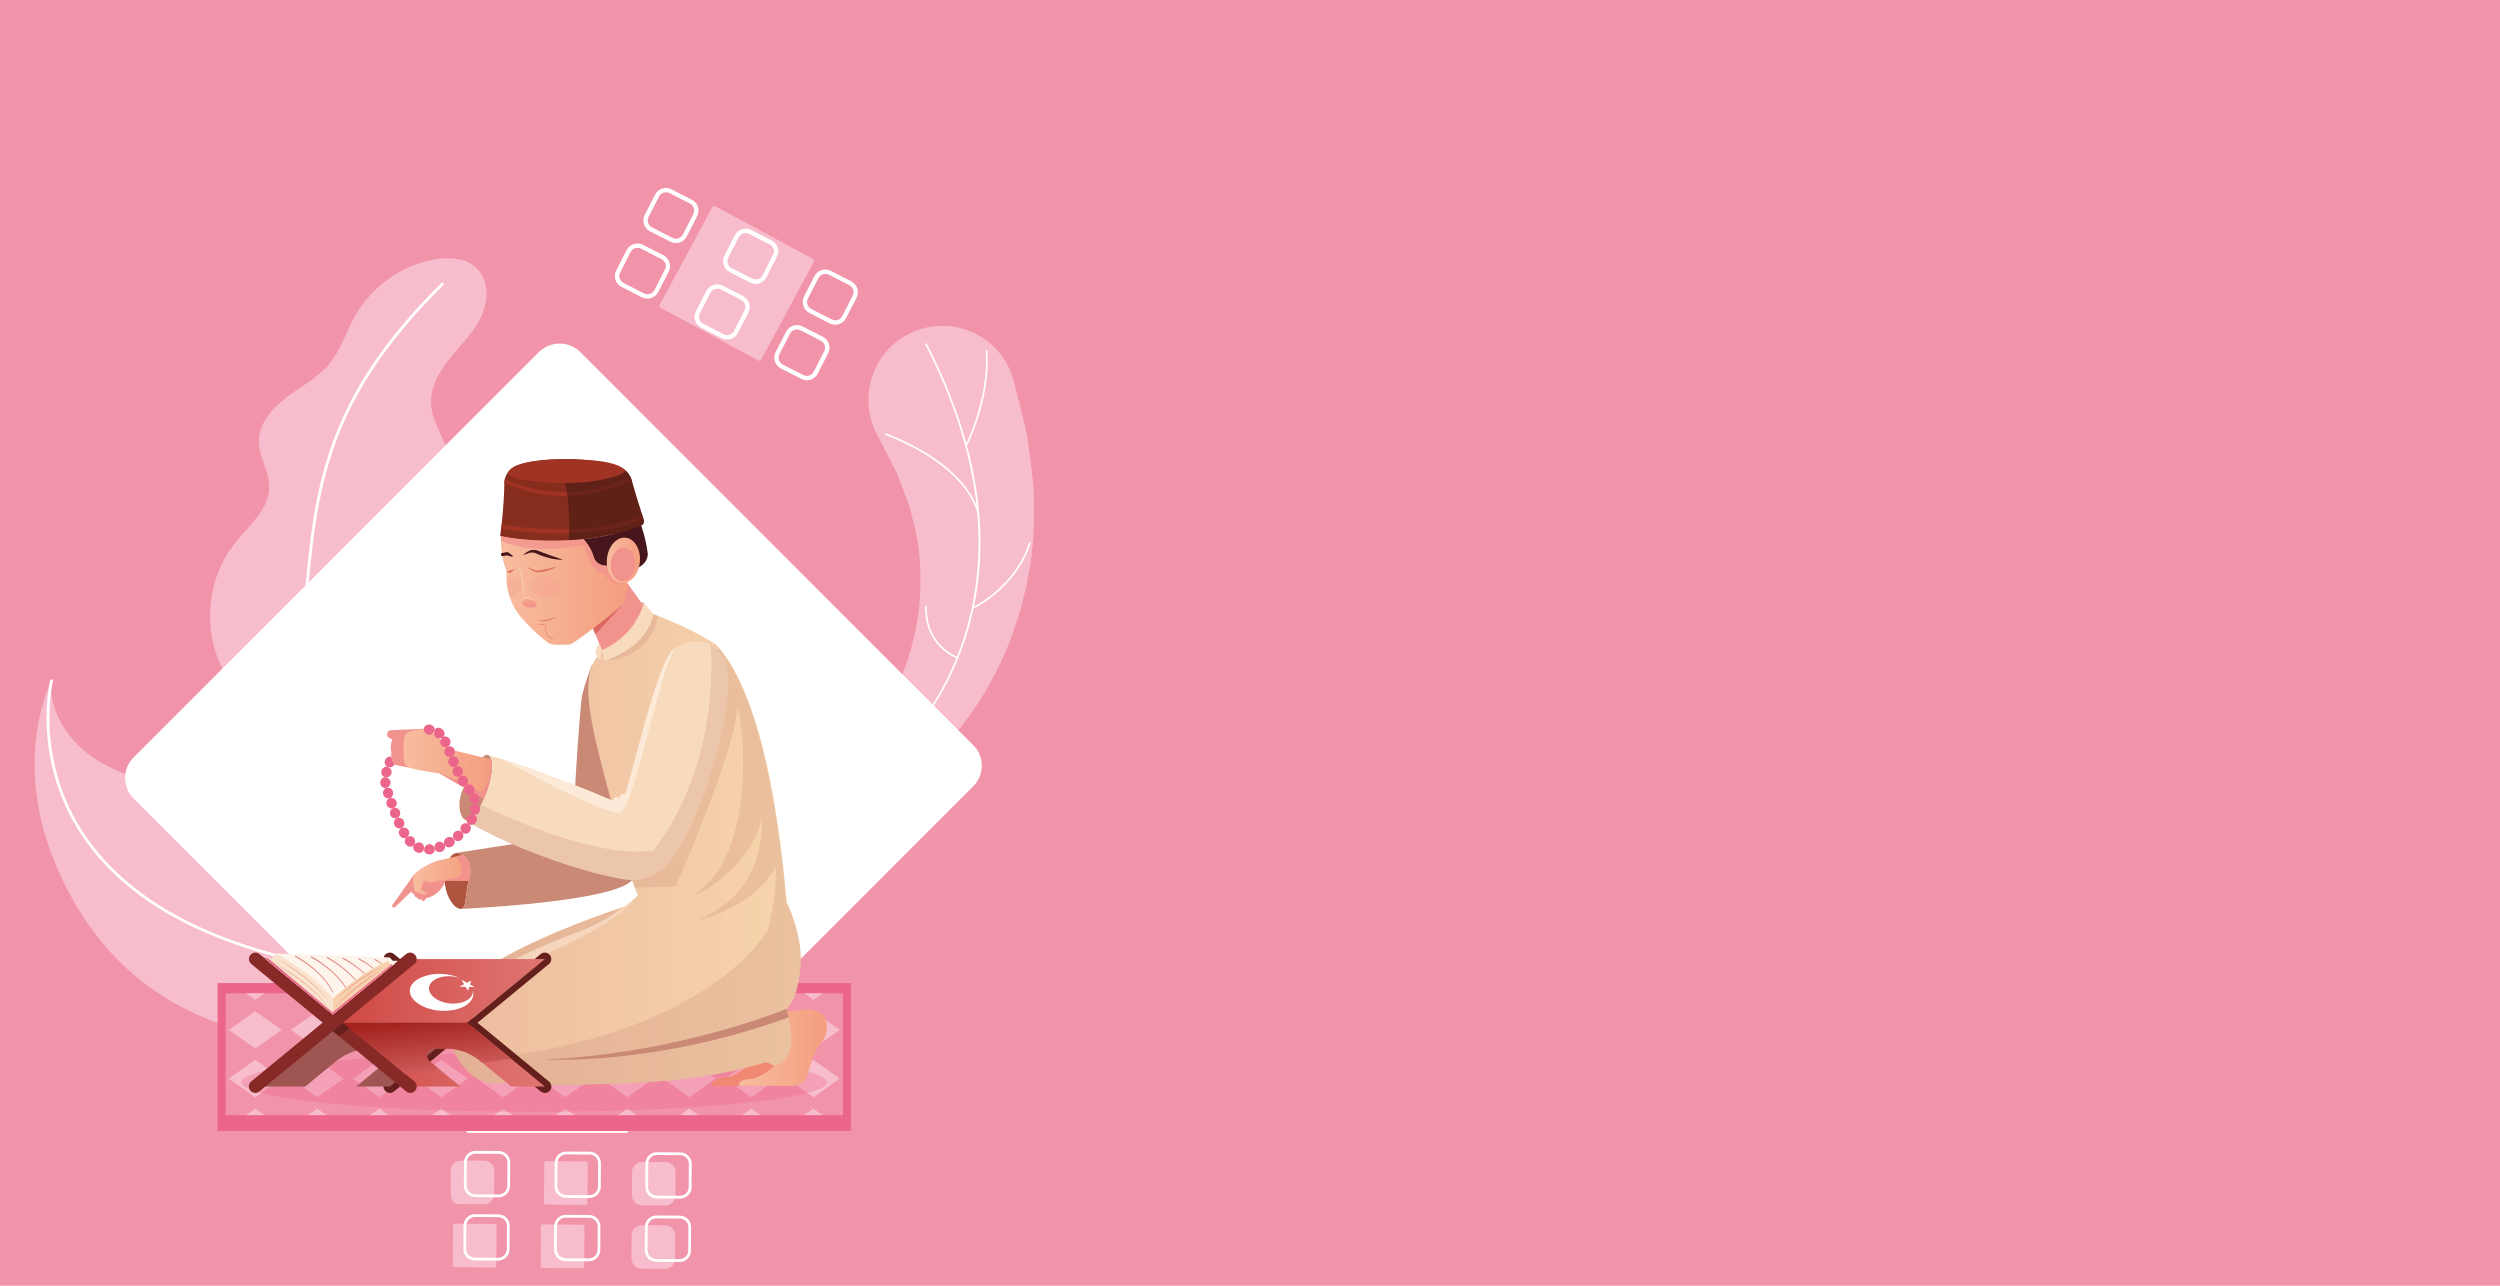 <?xml version="1.0" encoding="utf-8"?>
<!-- Generator: Adobe Illustrator 22.1.0, SVG Export Plug-In . SVG Version: 6.00 Build 0)  -->
<svg version="1.1" id="Layer_1" xmlns="http://www.w3.org/2000/svg" xmlns:xlink="http://www.w3.org/1999/xlink" x="0px" y="0px"
	 viewBox="0 0 3500 1800" style="enable-background:new 0 0 3500 1800;" xml:space="preserve">
<style type="text/css">
	.st0{fill:#F294A9;}
	.st1{fill:#F7BDCD;}
	.st2{fill:#FFFFFF;}
	.st3{fill:#EC668B;}
	.st4{opacity:0.33;fill:#EC668B;}
	.st5{fill:#F18871;}
	.st6{fill:url(#SVGID_1_);}
	.st7{opacity:0.25;fill:#CA8975;}
	.st8{fill:#CA8975;}
	.st9{fill:url(#SVGID_2_);}
	.st10{fill:#F2928D;}
	.st11{fill:#AF543F;}
	.st12{fill:url(#SVGID_3_);}
	.st13{fill:url(#SVGID_4_);}
	.st14{fill:#F8DBBD;}
	.st15{fill:url(#SVGID_5_);}
	.st16{fill:url(#SVGID_6_);}
	.st17{fill:#46161C;}
	.st18{fill:url(#SVGID_7_);}
	.st19{fill:#872D1D;}
	.st20{fill:url(#SVGID_8_);}
	.st21{fill:#A13324;}
	.st22{opacity:0.75;fill:#D45951;}
	.st23{fill:url(#SVGID_9_);}
	.st24{fill:#FACDBB;}
	.st25{opacity:0.2;fill:#F2928D;}
	.st26{fill:#FCE9D8;}
	.st27{opacity:0.75;fill:#F2928D;}
	.st28{opacity:0.5;}
	.st29{filter:url(#Adobe_OpacityMaskFilter);}
	.st30{filter:url(#Adobe_OpacityMaskFilter_1_);}
	.st31{mask:url(#SVGID_10_);fill:url(#SVGID_11_);}
	.st32{fill:url(#SVGID_12_);}
	.st33{opacity:0.5;fill:#FCE9D8;}
	.st34{fill:#651F1C;}
	.st35{fill:#9F5552;}
	.st36{fill:#020203;}
	.st37{fill:url(#SVGID_13_);}
	.st38{fill:#872926;}
	.st39{fill:url(#SVGID_14_);}
	.st40{fill:#FDF4EB;}
	.st41{fill:#FAE4CE;}
	.st42{fill:#F8D1AE;}
	.st43{opacity:0.75;fill:url(#SVGID_15_);}
	.st44{opacity:0.75;fill:url(#SVGID_16_);}
	.st45{opacity:0.75;fill:url(#SVGID_17_);}
	.st46{opacity:0.75;fill:url(#SVGID_18_);}
	.st47{opacity:0.75;}
	.st48{fill:url(#SVGID_19_);}
	.st49{fill:url(#SVGID_20_);}
	.st50{fill:url(#SVGID_21_);}
	.st51{fill:url(#SVGID_22_);}
	.st52{fill:url(#SVGID_23_);}
	.st53{fill:url(#SVGID_24_);}
	.st54{filter:url(#Adobe_OpacityMaskFilter_2_);}
	.st55{filter:url(#Adobe_OpacityMaskFilter_3_);}
	.st56{mask:url(#SVGID_25_);fill:url(#SVGID_26_);}
	.st57{fill:url(#SVGID_27_);}
</style>
<g>
	<g>
		<rect class="st0" width="3500" height="1800"/>
		<path class="st1" d="M75.1,1203.6c-32.4-79.6-37.2-171.8-3.4-250.8c-3.5,41,21.3,80.6,54.6,104.8c33.3,24.2,74.1,35.6,114.3,44.4
			c40.2,8.8,80.4,17.9,119,32.2c216.5,80.3,177.1,362.7-5.9,313.5C266.9,1424.3,144.6,1374.3,75.1,1203.6z"/>
		<path class="st2" d="M503.5,1362.8c-189.8-26.6-320.3-91.3-388.3-192.3C43.4,1063.8,70,953.7,70.3,952.6c0.3-1,1.3-1.7,2.4-1.4
			c1.1,0.3,1.7,1.3,1.4,2.4c-0.3,1.1-26.4,109.6,44.4,214.8c67.3,100,196.9,164.1,385.2,190.5c1.1,0.2,1.8,1.2,1.7,2.2
			C505.3,1362.1,504.5,1362.8,503.5,1362.8z"/>
		<path class="st2" d="M454.8,1354.8c-0.2,0-0.4,0-0.5-0.1c-1.1-0.3-107.6-32.6-139.9-234.2c-0.2-1.1,0.6-2.1,1.6-2.3
			c1.1-0.1,2.1,0.6,2.3,1.6c31.8,198.9,136,230.7,137.1,231c1,0.3,1.7,1.4,1.4,2.4C456.5,1354.3,455.7,1354.8,454.8,1354.8z"/>
		<path class="st1" d="M591.9,899c-4.8-14.1-21.5-44.1-30.8-56c-15.8-20.4-33.2-43.9-28.8-69.4c4.3-24.7,27.4-41,48.7-54.3
			c21.3-13.3,44.6-29,49.7-53.6c7.1-34.5-25.5-65.3-27.2-100.5c-1.2-24,12.2-46.2,27.4-64.8c15.1-18.6,32.8-35.7,43-57.4
			c10.2-21.7,10.8-50.3-6.2-67.2c-15.3-15.2-39.7-16.4-60.9-12.4c-45.6,8.7-86.7,38.3-109.5,78.6c-12.6,22.3-20,47.7-36.3,67.5
			c-16.2,19.6-39.6,31.6-59.9,46.8c-20.4,15.3-39.1,37-38.7,62.4c0.3,21.4,14.3,40.8,14.5,62.2c0.3,32-28.7,55.2-48.6,80.3
			c-38.9,49-45.1,121.8-15.8,177.1L591.9,899z"/>
		<path class="st2" d="M420.2,924.9c-0.2,0-0.4,0-0.6,0c-1.1-0.1-1.9-1.1-1.7-2.2c3.1-27.2,5.5-53.4,7.7-78.7
			c14.2-158,25.4-282.7,192.3-447.7c0.8-0.8,2-0.8,2.8,0c0.8,0.8,0.8,2,0,2.8c-165.9,163.9-177,288.1-191.1,445.2
			c-2.3,25.4-4.6,51.6-7.7,78.8C421.7,924.1,421,924.7,420.2,924.9z"/>
		<path class="st1" d="M1172.7,1082.1c6.5-6.7,15-15.7,22-24.3c7.4-8.7,14.2-17.9,20.9-27.2c6.8-9.1,12.5-19.1,18.7-28.4l16.1-29.6
			c20-39.9,32.3-82.1,36.4-123.7c3.8-41.6,2.3-82.5-9.2-122c-3.3-19.7-13-39-19.4-58c-1.5-4.8-3.8-9.5-6.4-14.1l-7.2-13.9
			l-14.1-27.6l-3.4-6.6c-25.9-50.9-5.7-113.2,45.2-139.2c50.9-25.9,113.2-5.7,139.1,45.2c3.5,6.9,6.3,14.6,8.2,21.9l10.7,42.7
			l5.1,21.2c1.8,7,3.4,14.1,4.1,21.6c3.4,29.7,9,58.1,7.8,88.3c2.4,59.1-9,118.9-27.8,173.6c-19.1,55-48.2,104.9-83.6,147.5
			c-9,10.5-18.3,20.7-27.5,30.8c-10,9.5-19.3,19.4-29.7,28.2c-10.2,9-20.6,17.7-31.5,25.8c-11.1,8.4-21.5,15.6-34.9,23.8
			c-16.1,9.9-37.3,4.9-47.2-11.2c-8.4-13.6-6.1-30.9,4.5-41.9L1172.7,1082.1z"/>
		<g>
			<path class="st2" d="M1192.5,1111.3c-0.4,0-0.8-0.2-1-0.5c-0.4-0.5-0.2-1.3,0.3-1.6c0.8-0.5,80.5-53.2,132.8-156.4
				c48.2-95.2,82.3-254.1-29.2-470.5c-0.3-0.6-0.1-1.3,0.5-1.6c0.6-0.3,1.3-0.1,1.6,0.5c49.4,95.9,74.7,188.8,75.2,275.9
				c0.3,69.7-15.1,136-46,196.9c-52.6,103.7-132.8,156.7-133.6,157.2C1193,1111.3,1192.8,1111.3,1192.5,1111.3z"/>
			<path class="st2" d="M1369.9,721.2c-0.5,0-1-0.4-1.1-0.9c-19.4-73.3-127.9-110.7-129-111.1c-0.6-0.2-1-0.9-0.7-1.5
				c0.2-0.6,0.9-0.9,1.5-0.8c1.1,0.4,110.8,38.2,130.5,112.7c0.2,0.6-0.2,1.3-0.8,1.4C1370.1,721.1,1370,721.2,1369.9,721.2z"/>
			<path class="st2" d="M1352.6,624.6c-0.2,0-0.4,0-0.5-0.1c-0.6-0.3-0.8-1-0.5-1.6c0.3-0.6,33.2-64.4,28.3-131.6
				c0-0.6,0.4-1.2,1.1-1.3c0.7,0.1,1.2,0.4,1.3,1.1c5,67.9-28.2,132.3-28.6,132.9C1353.5,624.4,1353.1,624.6,1352.6,624.6z"/>
			<path class="st2" d="M1362,852.4c-0.4,0-0.9-0.3-1.1-0.7c-0.3-0.6,0-1.3,0.6-1.6c0.6-0.3,59.4-28.1,79-90.2
				c0.2-0.6,0.9-0.9,1.5-0.8c0.6,0.2,1,0.9,0.8,1.5c-19.9,63.1-79.6,91.4-80.3,91.7C1362.3,852.3,1362.2,852.4,1362,852.4z"/>
			<path class="st2" d="M1340.5,922.2c-0.1,0-0.3,0-0.4-0.1c-0.5-0.2-46.6-17-44.7-72.9c0-0.6,0.6-1.2,1.2-1.2
				c0.7,0,1.2,0.6,1.2,1.2c-1.9,54.2,42.6,70.4,43.1,70.6c0.6,0.2,0.9,0.9,0.7,1.5C1341.4,921.9,1340.9,922.2,1340.5,922.2z"/>
		</g>
		<path class="st2" d="M1362.4,1100.9L877.5,1586H655.1l-467.9-467.9c-16.1-16.1-16.1-41.9,0-57.8l567.2-567.4
			c16.1-15.9,41.9-15.9,58,0l550,550.2C1378.5,1059,1378.5,1085,1362.4,1100.9z"/>
		<g>
			<g>
				<path class="st1" d="M677.5,1685.8l-36.3-0.2c-7.8-0.1-10.2-6.4-10.1-14.2v-32.7c0.1-7.8,6.4-14,14.2-14l32.7,0.2
					c7.8,0.1,14,6.4,14,14.2l-0.2,32.7C691.6,1679.6,685.2,1685.9,677.5,1685.8z"/>
				<path class="st1" d="M819.6,1686.8l-55.2-0.4c-1.6,0-2.8-1.3-2.8-2.8l0.4-55.2c0-1.6,1.3-2.8,2.8-2.8l55.2,0.4
					c1.6,0,2.8,1.3,2.8,2.8l-0.4,55.2C822.4,1685.6,821.1,1686.9,819.6,1686.8z"/>
				<path class="st1" d="M931.4,1687.7l-32.7-0.2c-7.8-0.1-14-6.4-14-14.2l0.2-32.7c0.1-7.8,6.4-14,14.2-14l32.7,0.2
					c7.8,0.1,14,6.4,14,14.2l-0.2,32.7C945.6,1681.5,939.2,1687.7,931.4,1687.7z"/>
			</g>
			<g>
				<g>
					<path class="st1" d="M693,1774.5l-57.3-0.4c-1,0-1.8-0.8-1.8-1.8l0.4-57.3c0-1,0.8-1.8,1.8-1.8l57.3,0.4c1,0,1.8,0.8,1.8,1.8
						l-0.4,57.3C694.8,1773.7,694,1774.5,693,1774.5z"/>
					<path class="st1" d="M816.1,1775.5l-57.3-0.4c-1,0-1.8-0.8-1.8-1.8l0.4-57.3c0-1,0.8-1.8,1.8-1.8l57.3,0.4c1,0,1.8,0.8,1.8,1.8
						l-0.4,57.3C817.9,1774.7,817.1,1775.5,816.1,1775.5z"/>
					<path class="st1" d="M930.8,1776.3l-32.7-0.2c-7.8-0.1-14-6.4-14-14.2l0.2-32.7c0.1-7.8,6.4-14,14.2-14l32.7,0.2
						c7.8,0.1,14,6.4,14,14.2l-0.2,32.7C944.9,1770.1,938.6,1776.3,930.8,1776.3z"/>
				</g>
			</g>
		</g>
		<g>
			<g>
				<path class="st2" d="M698.1,1676.2c-0.1,0-32.8-0.2-32.8-0.2c-4.3,0-8.3-1.7-11.3-4.8c-3-3.1-4.6-7.1-4.6-11.4l0.2-32.7
					c0.1-8.8,7.3-15.9,16-15.9c0.1,0,32.8,0.2,32.8,0.2c8.8,0.1,16,7.3,15.9,16.2l-0.2,32.7c0,4.3-1.7,8.3-4.8,11.3
					C706.3,1674.6,702.3,1676.2,698.1,1676.2z M698,1672.3c3.3,0,6.3-1.2,8.6-3.5c2.3-2.3,3.6-5.3,3.6-8.5l0.2-32.7
					c0-6.7-5.3-12.1-12-12.2l-32.7-0.2c-6.7,0-12.1,5.4-12.2,12l-0.2,32.7c0,3.2,1.2,6.3,3.5,8.6c2.3,2.3,5.3,3.6,8.5,3.6
					L698,1672.3z"/>
				<path class="st2" d="M825.1,1677.2c-0.1,0-32.8-0.2-32.8-0.2c-8.8-0.1-16-7.3-15.9-16.2l0.2-32.7c0.1-8.8,7.2-15.9,16-15.9
					c0.1,0,32.8,0.2,32.8,0.2c4.3,0,8.3,1.7,11.3,4.8c3,3,4.6,7.1,4.6,11.4l-0.2,32.7c0,4.3-1.7,8.3-4.8,11.3
					C833.3,1675.5,829.3,1677.2,825.1,1677.2z M792.6,1616.1c-6.6,0-12.1,5.4-12.1,12l-0.2,32.7c0,6.7,5.3,12.1,12,12.2l32.7,0.2
					c3.3,0,6.3-1.2,8.6-3.5c2.3-2.3,3.6-5.3,3.6-8.5l0.2-32.7c0-3.2-1.2-6.3-3.5-8.6c-2.3-2.3-5.3-3.6-8.5-3.6L792.6,1616.1
					C792.7,1616.1,792.6,1616.1,792.6,1616.1z"/>
				<path class="st2" d="M952.1,1678.1c-0.1,0-32.8-0.2-32.8-0.2c-4.3,0-8.3-1.7-11.3-4.8c-3-3-4.6-7.1-4.6-11.4l0.2-32.7
					c0-4.3,1.7-8.3,4.8-11.3c3-3,7.2-4.8,11.4-4.6l32.7,0.2c4.3,0,8.3,1.7,11.3,4.8c3,3.1,4.6,7.1,4.6,11.4l-0.2,32.7
					c0,4.3-1.7,8.3-4.8,11.3C960.3,1676.4,956.3,1678.1,952.1,1678.1z M952,1674.1c6.7,0,12.1-5.4,12.2-12l0.2-32.7
					c0-3.2-1.2-6.3-3.5-8.6c-2.3-2.3-5.3-3.6-8.5-3.6l-32.7-0.2c-3.3,0-6.3,1.2-8.6,3.5c-2.3,2.3-3.6,5.3-3.6,8.5l-0.2,32.7
					c0,6.7,5.3,12.1,12,12.2L952,1674.1z"/>
			</g>
			<g>
				<path class="st2" d="M697.4,1764.9c-0.1,0-32.8-0.2-32.8-0.2c-4.3,0-8.3-1.7-11.3-4.8c-3-3.1-4.6-7.1-4.6-11.4l0.2-32.7
					c0-4.3,1.7-8.3,4.8-11.3c3-3,7-4.6,11.2-4.6c0.1,0,32.8,0.2,32.8,0.2c8.8,0.1,16,7.3,15.9,16.2l-0.2,32.7
					C713.4,1757.7,706.2,1764.9,697.4,1764.9z M697.3,1760.9c6.7,0,12.1-5.4,12.2-12l0.2-32.7c0.1-6.7-5.3-12.1-12-12.2l-32.7-0.2
					c-3.3,0-6.3,1.2-8.6,3.5c-2.3,2.3-3.6,5.3-3.6,8.5l-0.2,32.7c0,6.7,5.3,12.1,12,12.2L697.3,1760.9z"/>
				<path class="st2" d="M824.4,1765.8c-0.1,0-32.8-0.2-32.8-0.2c-8.8-0.1-16-7.3-15.9-16.2l0.2-32.7c0.1-8.8,7.3-15.9,16-15.9
					c0.1,0,32.8,0.2,32.8,0.2c4.3,0,8.3,1.7,11.3,4.8c3,3.1,4.6,7.1,4.6,11.4l-0.2,32.7C840.4,1758.6,833.2,1765.8,824.4,1765.8z
					 M792,1704.7c-6.6,0-12.1,5.4-12.1,12l-0.2,32.7c-0.1,6.7,5.3,12.1,12,12.2l32.7,0.2c3.3,0,6.3-1.2,8.6-3.5
					c2.3-2.3,3.6-5.3,3.6-8.5l0.2-32.7c0-3.2-1.2-6.3-3.5-8.6c-2.3-2.3-5.3-3.6-8.5-3.6L792,1704.7
					C792,1704.7,792,1704.7,792,1704.7z"/>
				<path class="st2" d="M951.4,1766.7c-0.1,0-32.8-0.2-32.8-0.2c-4.3,0-8.3-1.7-11.3-4.8c-3-3.1-4.6-7.1-4.6-11.4l0.2-32.7
					c0.1-8.8,7.3-15.9,16-15.9c0.1,0,32.8,0.2,32.8,0.2c8.8,0.1,16,7.3,15.9,16.2l-0.2,32.7c0,4.3-1.7,8.3-4.8,11.3
					C959.6,1765.1,955.7,1766.7,951.4,1766.7z M951.3,1762.8c3.2-0.1,6.3-1.2,8.6-3.5c2.3-2.3,3.6-5.3,3.6-8.5l0.2-32.7
					c0-6.7-5.3-12.1-12-12.2l-32.7-0.2c-6.7,0-12.1,5.4-12.2,12l-0.2,32.7c0,3.2,1.2,6.3,3.5,8.6c2.3,2.3,5.3,3.6,8.5,3.6
					L951.3,1762.8z"/>
			</g>
		</g>
		<path class="st1" d="M1061.8,504.7l-137.2-73.9c-1.4-0.7-1.9-2.4-1.1-3.8l73.9-137.2c0.7-1.4,2.4-1.9,3.8-1.1l137.2,73.9
			c1.4,0.7,1.9,2.4,1.1,3.8l-73.9,137.2C1064.8,504.9,1063.1,505.4,1061.8,504.7z"/>
		<g>
			<g>
				<path class="st2" d="M951.2,339.6c-4.1,1.2-8.6,0.9-12.6-1.1l-28.7-14.7c-4-2.1-7-5.6-8.4-9.9c-1.4-4.3-1-8.9,1-12.9l14.7-28.7
					c2.1-4,5.6-7,9.9-8.4c4.6-1.4,9-1,12.9,1.1l28.7,14.7c8.3,4.3,11.6,14.5,7.4,22.8l-14.7,28.7
					C959.3,335.4,955.5,338.3,951.2,339.6z M941.4,333c5.3,2.7,11.8,0.6,14.6-4.7l14.7-28.7c2.7-5.3,0.6-11.8-4.7-14.6l-28.7-14.7
					c-2.6-1.3-5.2-1.3-8.3-0.7c-2.7,0.9-5,2.8-6.3,5.4L908,303.7c-1.3,2.6-1.6,5.5-0.7,8.2c0.9,2.8,2.8,5,5.3,6.3L941.4,333z"/>
				<path class="st2" d="M1062.8,396.8c-4.2,1.3-8.7,0.9-12.6-1.2l-28.7-14.7c-8.3-4.3-11.6-14.5-7.4-22.8l14.7-28.7
					c4.3-8.3,14.5-11.6,22.8-7.4l28.7,14.7c4,2.1,7,5.6,8.4,9.9c1.4,4.3,1,8.9-1,12.9l-14.7,28.7c-2.1,4-5.6,7-9.9,8.4
					C1063,396.7,1062.9,396.7,1062.8,396.8z M1040.8,326.7c-2.7,0.8-5.1,2.7-6.5,5.4l-14.7,28.7c-2.7,5.3-0.6,11.8,4.7,14.6
					l28.7,14.7c2.6,1.3,5.7,1.4,8.3,0.7c2.7-0.9,5-2.8,6.3-5.4l14.7-28.7c1.3-2.6,1.6-5.5,0.7-8.2c-0.9-2.8-2.8-5-5.4-6.3
					l-28.7-14.7C1046.3,326.1,1043.4,325.9,1040.8,326.7z"/>
				<path class="st2" d="M1174.3,453.9c-4,1.2-8.5,0.9-12.6-1.1L1133,438c-8.3-4.3-11.6-14.5-7.4-22.8l14.7-28.7
					c2.1-4,5.6-7,9.9-8.4c4.5-1.4,8.9-1,12.9,1.1l28.7,14.7c8.3,4.3,11.6,14.5,7.4,22.8l-14.7,28.7
					C1182.4,449.7,1178.6,452.6,1174.3,453.9z M1164.5,447.3c5.3,2.7,11.9,0.6,14.6-4.7l14.7-28.7c2.7-5.3,0.6-11.8-4.7-14.6
					l-28.7-14.7c-2.6-1.3-5.3-1.4-8.3-0.7c-2.7,0.9-5,2.8-6.3,5.4l-14.7,28.7c-2.7,5.3-0.6,11.8,4.7,14.5L1164.5,447.3z"/>
			</g>
			<g>
				<path class="st2" d="M911.3,417.4c-4.2,1.3-8.7,0.9-12.6-1.2L870,401.6c-8.3-4.3-11.6-14.5-7.4-22.8l14.7-28.7
					c4.3-8.3,14.5-11.6,22.8-7.4l28.7,14.7c4,2.1,7,5.6,8.4,9.9c1.4,4.3,1,8.9-1,12.9l-14.7,28.7c-2.1,4-5.6,7-9.9,8.4
					C911.6,417.4,911.5,417.4,911.3,417.4z M889.4,347.4c-2.7,0.8-5.1,2.7-6.5,5.4l-14.7,28.7c-2.7,5.3-0.6,11.8,4.7,14.6l28.7,14.7
					c2.6,1.3,5.5,1.6,8.3,0.7c2.7-0.9,5-2.8,6.3-5.4l14.7-28.7c1.3-2.6,1.5-5.5,0.7-8.2c-0.9-2.7-2.8-5-5.3-6.3l-28.7-14.7
					C894.8,346.8,891.9,346.6,889.4,347.4z"/>
				<path class="st2" d="M1022.9,474.6c-4,1.2-8.5,0.9-12.6-1.1l-28.7-14.7c-8.3-4.3-11.6-14.5-7.4-22.8l14.7-28.7
					c4.3-8.3,14.5-11.6,22.8-7.4l28.7,14.7c8.3,4.3,11.6,14.5,7.4,22.8l-14.7,28.7C1030.9,470.3,1027.2,473.3,1022.9,474.6z
					 M1013.1,468c5.3,2.7,11.8,0.6,14.6-4.7l14.7-28.7c2.7-5.3,0.6-11.8-4.7-14.6l-28.7-14.7c-5.3-2.7-11.8-0.6-14.5,4.7l-14.7,28.7
					c-2.7,5.3-0.6,11.8,4.7,14.5L1013.1,468z"/>
				<path class="st2" d="M1134.5,531.7c-4.2,1.3-8.7,0.9-12.6-1.2l-28.7-14.7c-4-2.1-7-5.6-8.4-9.9c-1.4-4.3-1-8.9,1.1-12.9
					l14.7-28.7c4.3-8.3,14.5-11.6,22.8-7.4l28.7,14.7c4,2.1,7,5.6,8.4,9.9c1.4,4.3,1,8.9-1,12.9l-14.7,28.7c-2.1,4-5.6,7-9.9,8.4
					C1134.7,531.7,1134.6,531.7,1134.5,531.7z M1112.5,461.7c-2.7,0.8-5.1,2.7-6.5,5.4l-14.7,28.7c-1.3,2.6-1.6,5.5-0.7,8.3
					c0.9,2.7,2.8,5,5.4,6.3l28.7,14.7c2.5,1.3,5.3,1.5,8,0.7c3-1,5.2-2.9,6.5-5.4l14.7-28.7c1.3-2.6,1.5-5.5,0.7-8.3
					c-0.9-2.7-2.8-5-5.3-6.3l-28.7-14.7C1118,461.1,1115.1,460.9,1112.5,461.7z"/>
			</g>
		</g>
	</g>
	<g>
		<g>
			<g>
				<rect x="304.6" y="1376.3" class="st3" width="886.9" height="207.1"/>
				<rect x="315.9" y="1390.7" class="st0" width="864.3" height="170.5"/>
				<g>
					<g>
						<polygon class="st1" points="370.2,1561.2 344.6,1561.2 357.4,1552.1 						"/>
						<polygon class="st1" points="394.3,1510 357.4,1536.2 320.4,1510 357.4,1483.9 						"/>
						<polygon class="st1" points="394.3,1441.8 357.4,1468 320.4,1441.8 357.4,1415.7 						"/>
						<polygon class="st1" points="370.2,1390.7 357.4,1399.8 344.6,1390.7 						"/>
					</g>
					<g>
						<polygon class="st1" points="457,1561.2 431.4,1561.2 444.2,1552.1 						"/>
						<polygon class="st1" points="481.1,1510 444.2,1536.2 407.3,1510 444.2,1483.9 						"/>
						<polygon class="st1" points="481.1,1441.8 444.2,1468 407.3,1441.8 444.2,1415.7 						"/>
						<polygon class="st1" points="457,1390.7 444.2,1399.8 431.4,1390.7 						"/>
					</g>
					<g>
						<polygon class="st1" points="543.8,1561.2 518.2,1561.2 531,1552.1 						"/>
						<polygon class="st1" points="567.9,1510 531,1536.2 494.1,1510 531,1483.9 						"/>
						<polygon class="st1" points="567.9,1441.8 531,1468 494.1,1441.8 531,1415.7 						"/>
						<polygon class="st1" points="543.8,1390.7 531,1399.8 518.2,1390.7 						"/>
					</g>
					<g>
						<polygon class="st1" points="630.6,1561.2 605,1561.2 617.8,1552.1 						"/>
						<polygon class="st1" points="654.8,1510 617.8,1536.2 580.9,1510 617.8,1483.9 						"/>
						<polygon class="st1" points="654.8,1441.8 617.8,1468 580.9,1441.8 617.8,1415.7 						"/>
						<polygon class="st1" points="630.6,1390.7 617.8,1399.8 605,1390.7 						"/>
					</g>
					<g>
						<polygon class="st1" points="717.4,1561.2 691.8,1561.2 704.6,1552.1 						"/>
						<polygon class="st1" points="741.6,1510 704.6,1536.2 667.7,1510 704.6,1483.9 						"/>
						<polygon class="st1" points="741.6,1441.8 704.6,1468 667.7,1441.8 704.6,1415.7 						"/>
						<polygon class="st1" points="717.4,1390.7 704.6,1399.8 691.9,1390.7 						"/>
					</g>
					<g>
						<polygon class="st1" points="804.2,1561.2 778.7,1561.2 791.5,1552.1 						"/>
						<polygon class="st1" points="828.4,1510 791.5,1536.2 754.5,1510 791.5,1483.9 						"/>
						<polygon class="st1" points="828.4,1441.8 791.5,1468 754.5,1441.8 791.5,1415.7 						"/>
						<polygon class="st1" points="804.2,1390.7 791.5,1399.8 778.7,1390.7 						"/>
					</g>
					<g>
						<polygon class="st1" points="891.1,1561.2 865.5,1561.2 878.3,1552.1 						"/>
						<polygon class="st1" points="915.2,1510 878.3,1536.2 841.3,1510 878.3,1483.9 						"/>
						<polygon class="st1" points="915.2,1441.8 878.3,1468 841.3,1441.8 878.3,1415.7 						"/>
						<polygon class="st1" points="891.1,1390.7 878.3,1399.8 865.5,1390.7 						"/>
					</g>
					<g>
						<polygon class="st1" points="977.9,1561.2 952.3,1561.2 965.1,1552.1 						"/>
						<polygon class="st1" points="1002,1510 965.1,1536.2 928.1,1510 965.1,1483.9 						"/>
						<polygon class="st1" points="1002,1441.8 965.1,1468 928.1,1441.8 965.1,1415.7 						"/>
						<polygon class="st1" points="977.9,1390.7 965.1,1399.8 952.3,1390.7 						"/>
					</g>
					<g>
						<polygon class="st1" points="1064.7,1561.2 1039.1,1561.2 1051.9,1552.1 						"/>
						<polygon class="st1" points="1088.8,1510 1051.9,1536.2 1015,1510 1051.9,1483.9 						"/>
						<polygon class="st1" points="1088.8,1441.8 1051.9,1468 1015,1441.8 1051.9,1415.7 						"/>
						<polygon class="st1" points="1064.7,1390.7 1051.9,1399.8 1039.1,1390.7 						"/>
					</g>
					<g>
						<polygon class="st1" points="1151.5,1561.2 1125.9,1561.2 1138.7,1552.1 						"/>
						<polygon class="st1" points="1175.7,1510 1138.7,1536.2 1101.8,1510 1138.7,1483.9 						"/>
						<polygon class="st1" points="1175.7,1441.8 1138.7,1468 1101.8,1441.8 1138.7,1415.7 						"/>
						<polygon class="st1" points="1151.5,1390.7 1138.7,1399.8 1125.9,1390.7 						"/>
					</g>
				</g>
			</g>
			<path class="st4" d="M1157.5,1515.3c0,22.9-183.5,41.4-409.8,41.4c-226.3,0-409.8-18.5-409.8-41.4s183.5-41.4,409.8-41.4
				C974,1473.9,1157.5,1492.4,1157.5,1515.3z"/>
			<g>
				<g>
					<g>
						<path class="st5" d="M1010.7,1508.5c-1.8-0.1-3.8,0.5-5.7,1.6c-2.8,1.6-1.3,4.8-1.3,4.8l13.8,0.3l-1.5-3.1
							c2.4-0.2,5.1-0.1,5.2-0.1c0.2,0,4.6-0.7,7.2-5.9C1019.5,1508.8,1010.7,1508.5,1010.7,1508.5z"/>
						<path class="st5" d="M1119.5,1433.1c-0.4-2.9-1.1-5.7-2.1-8c-1.1-2.3-2.6-4.3-4.6-5.6c-8.5-5.6-18.6-7.4-28.4-5.5
							c-3.7,0.7-15.7,1.7-21.7,2.5l-4.3,62.6c0,0-18.4,24-44.1,31.2c0,0-19.9-0.2-17.4,9.7c11,0.3,23.6,0.3,23.7,0.3l50.3,0
							c6.7,0,18.4-4.4,20.4-10.8c6.5-21.3,10.4-37.3,18.6-46.3C1117.2,1455,1121,1444.1,1119.5,1433.1z"/>
						<linearGradient id="SVGID_1_" gradientUnits="userSpaceOnUse" x1="626.551" y1="1389.332" x2="1032.455" y2="1389.332">
							<stop  offset="1.117320e-02" style="stop-color:#EDBD9F"/>
							<stop  offset="1" style="stop-color:#F7D5AD"/>
						</linearGradient>
						<path class="st6" d="M897.1,1261.8c0,0-210.6,63.9-259.7,131.5c-7.4,10.2-10.3,22.6-10.8,34.9c-1.1,28.6,11.1,56.2,32.4,75.3
							c11.8,10.6,27.8,15.3,43.5,12.7l62.3-10.3L994,1377.5l38.5-65.1l-30.2-50.1L897.1,1261.8z"/>
						<path class="st7" d="M897.1,1261.8c0,0-210.6,63.9-259.7,131.5c-7.4,10.2-10.3,22.6-10.8,34.9c-1.1,28.6,11.1,56.2,32.4,75.3
							c11.8,10.6,27.8,15.3,43.5,12.7l62.3-10.3L994,1377.5l38.5-65.1l-30.2-50.1L897.1,1261.8z"/>
						<path class="st8" d="M828.2,931.8c0,0-13,35.3-14.1,47c-8.4,86.7-12.3,194.5-12.3,194.5l81.5,17.2l19.8-239.5L828.2,931.8z"/>
						<path class="st8" d="M901.5,843.6c0,0.1-0.3,1.5-1,3.8l-2.6-3.7C899.8,843.5,901.5,843.6,901.5,843.6z"/>
						<linearGradient id="SVGID_2_" gradientUnits="userSpaceOnUse" x1="1034.381" y1="1466.772" x2="1157.526" y2="1466.772">
							<stop  offset="1.117320e-02" style="stop-color:#F8BC9F"/>
							<stop  offset="1" style="stop-color:#F49E7E"/>
						</linearGradient>
						<path class="st9" d="M1157.2,1433.1c-0.4-2.9-1.1-5.7-2.2-8c-1.1-2.3-2.6-4.3-4.6-5.6c-8.5-5.6-18.6-7.4-28.3-5.5
							c-3.7,0.7-15.7,1.7-21.7,2.5l-4.3,62.6c0,0-16.9,24-42.6,31.2c0,0-21.4-0.2-19,9.7c11,0.3,23.6,0.3,23.7,0.3
							c0,0,50.3,0,50.3,0c6.6,0,18.4-4.4,20.4-10.8c6.5-21.3,10.4-37.3,18.6-46.3C1154.9,1455,1158.7,1444.1,1157.2,1433.1z"/>
						<g>
							<path class="st10" d="M579,1225.3l-29.6,41.7c-0.7,1-0.5,2.5,0.6,3.2c1,0.6,2.2,0.5,3.1-0.3l23.7-22.6
								c0.7,2.5,2.5,4.2,4.8,4.8l0.3,0.9c0.7,2.3,2.8,4,5.2,4.1c0,0,2-11.9,2.1-12.4c0.1-0.5,0-13.5,0-13.5L579,1225.3z"/>
							<path class="st11" d="M658.4,1221.7c-0.2,3.1-0.8,6.5-1.9,10.2c-0.8,2.8-1.4,5.6-1.9,8.4c-3.1,16.8-2,31.6-9.5,32.2
								c-8.7,0-19.5-15.2-22-33c-0.4-2.5-0.6-5-0.6-7.6c0-13.5,3.2-25.3,8-31.9c2.4-3.3,5.1-5.3,8-5.7c0.3-0.1,0.7-0.1,1-0.1
								c2.6,0,5.7,0.9,8.6,2.9c5.1,3.3,9.6,9.7,10.3,19.3C658.6,1218,658.6,1219.8,658.4,1221.7z"/>
							<path class="st10" d="M610.8,1206l-29.6,30.6l11.7,23.2l3.6-2.2c13.1-2.8,22.2-12,27.4-24.3L610.8,1206z"/>
							<path class="st8" d="M734.7,1179.1l-96.1,15c0.3,0,0.6,0,1,0c2.6,0,5.7,0.9,8.6,2.9c0.3,0.2,0.7,0.5,1,0.7
								c0.1,0.1,0.2,0.2,0.3,0.3c0.2,0.2,0.5,0.4,0.7,0.6c0.1,0.1,0.2,0.2,0.4,0.3c0.2,0.2,0.4,0.4,0.6,0.6c0.1,0.1,0.2,0.2,0.4,0.4
								c0.2,0.2,0.4,0.4,0.6,0.7c0.1,0.1,0.2,0.2,0.3,0.4c0.2,0.3,0.5,0.6,0.7,0.8c0.5,0.7,0.8,1.1,1.1,1.5c0.4,0.6,0.6,0.9,0.8,1.3
								c0.1,0.1,0.2,0.3,0.2,0.4c0.2,0.3,0.3,0.6,0.5,1c0.1,0.2,0.2,0.3,0.2,0.5c0.1,0.3,0.3,0.7,0.4,1c0.1,0.2,0.1,0.3,0.2,0.5
								c0.1,0.4,0.3,0.8,0.4,1.2c0.1,0.1,0.1,0.3,0.1,0.4c0.3,1.1,0.6,2.3,0.8,3.5c0,0.2,0,0.3,0.1,0.5c0.1,0.4,0.1,0.9,0.2,1.4
								c0,0.2,0,0.5,0.1,0.7c0.2,1.9,0.2,4,0,6.2c-0.1,0.7-0.1,1.4-0.2,2.2c-0.1,1-0.3,1.7-0.4,2.4c-0.2,1-0.3,1.8-0.5,2.5
								c0,0.2-0.1,0.3-0.1,0.5c-0.2,0.8-0.4,1.6-0.6,2.4c-0.8,2.8-1.4,5.6-1.9,8.4c-3.1,16.8-2,31.6-9.5,32.2
								c11.1-0.5,214.7-10.2,240-40.4C837.2,1221,778.8,1199.8,734.7,1179.1z"/>
							<path class="st10" d="M578.2,1251.3l-0.9-0.7c-1.3-1-1.4-2.9-0.3-4l3-3.1c0.9-1,2.5-1.1,3.5-0.3c1.1,0.8,1.4,2.3,0.7,3.5
								l-2.1,3.8C581.4,1251.9,579.5,1252.3,578.2,1251.3z"/>
							<path class="st10" d="M582.1,1255.9l-1.1-0.8c-1.2-1-1.4-2.8-0.3-3.9l4.1-4.2c0.9-1,2.4-1.1,3.5-0.3c1.1,0.8,1.3,2.3,0.6,3.4
								l-3,5C585.1,1256.6,583.3,1256.9,582.1,1255.9z"/>
							<path class="st10" d="M586.2,1258.8l-0.9-0.7c-1.3-1-1.4-2.9-0.2-4l3-2.9c1-0.9,2.5-1,3.5-0.2c1,0.8,1.3,2.3,0.6,3.5
								l-2.1,3.5C589.4,1259.5,587.5,1259.8,586.2,1258.8z"/>
							<path class="st10" d="M591.3,1260.9l-0.8-0.6c-1.1-0.9-1.2-2.5-0.2-3.5l2.8-2.8c0.8-0.8,2.1-0.9,3.1-0.2c0.9,0.7,1.2,2,0.6,3
								l-2,3.4C594,1261.5,592.4,1261.8,591.3,1260.9z"/>
							<linearGradient id="SVGID_3_" gradientUnits="userSpaceOnUse" x1="578.742" y1="1224.869" x2="658.524" y2="1224.869">
								<stop  offset="1.117320e-02" style="stop-color:#F8BC9F"/>
								<stop  offset="1" style="stop-color:#F49E7E"/>
							</linearGradient>
							<path class="st12" d="M656.6,1231.8c-0.1,0.5-0.3,1-0.4,1.4l-39.1-0.5l-3.3,0c-0.1,0-0.3,0-0.4,0.1c-8.1,4.2-16.5,1.2-19.2,0
								c-0.5-0.2-1,0-1.2,0.5l-3.6,11.1c-0.1,0.4,0,0.8,0.3,1l3,2.1l3.6,2.5c0.2,0.2,0.4,0.4,0.4,0.7c-0.4,1.5-1.8,2.3-3,1.9
								l-1.5-0.5c-0.1,0-11.4-4.7-11.4-4.7c-0.3-0.1-0.5-0.3-0.5-0.6c-1.5-7-2-13.6-1.4-21.3c0-0.2,0.1-0.3,0.2-0.5
								c4.2-5.8,15.5-12.1,23.4-16c4.6-2.3,9.5-3.9,14.5-5c6.5-1.4,15.8-3.6,22.8-5.3c3.4-0.8,6.3-1.4,8-1.7c0.2,0,0.5,0,0.7,0.1
								C655.8,1202.2,661.8,1213.4,656.6,1231.8z"/>
						</g>
						<linearGradient id="SVGID_4_" gradientUnits="userSpaceOnUse" x1="651.793" y1="1171.646" x2="1121.01" y2="1171.646">
							<stop  offset="1.117320e-02" style="stop-color:#EDBD9F"/>
							<stop  offset="1" style="stop-color:#F7D5AD"/>
						</linearGradient>
						<path class="st13" d="M1120.9,1347.1c-1.2,24.9-5.5,40.7-9.8,50.5c-5.2,11.7-10.4,15-10.4,15s-0.3,0.1-0.9,0.4
							c-0.9,0.4-1.8,0.7-2.8,1.1c-0.3,0.1-0.7,0.3-1.1,0.4c-1.5,0.6-3.3,1.3-5.3,2.1c-0.6,0.2-1.2,0.5-1.8,0.7
							c-1.2,0.5-2.2,0.8-3.3,1.2c-1.9,0.7-4,1.5-6.3,2.3c-0.8,0.3-1.6,0.6-2.4,0.9c-0.5,0.2-1,0.4-1.5,0.5c-1.5,0.5-3,1.1-4.5,1.6
							c-0.6,0.2-1.2,0.4-1.8,0.6c-0.8,0.3-1.6,0.6-2.4,0.9c-1,0.3-2,0.7-3.1,1c-3.1,1-6.3,2.1-9.7,3.3c-1.1,0.4-2.3,0.8-3.5,1.1
							c-0.9,0.3-1.9,0.6-2.8,0.9c-1.4,0.5-2.9,0.9-4.3,1.4c-2.4,0.8-5,1.6-7.5,2.3c-0.6,0.2-1.3,0.4-1.9,0.6c-2,0.6-4,1.2-6,1.8
							c-0.9,0.3-1.8,0.5-2.7,0.8c-0.9,0.3-1.8,0.5-2.7,0.8c-2,0.6-4.1,1.2-6.2,1.8c-1.8,0.5-3.6,1-5.4,1.5c-1.1,0.3-2.1,0.6-3.1,0.8
							c-2.7,0.7-5.4,1.5-8.2,2.2c-1,0.3-1.9,0.5-2.9,0.8c-2.9,0.8-5.9,1.5-8.9,2.3c-2,0.5-4,1-6.1,1.6c-2,0.5-4.1,1-6.2,1.6
							c-2.1,0.5-4.2,1-6.4,1.6c-1.1,0.3-2.1,0.5-3.2,0.8c-1.1,0.3-2.2,0.5-3.2,0.8c-1.1,0.2-2.2,0.5-3.3,0.8
							c-1.1,0.2-2.2,0.5-3.3,0.8c-1.1,0.3-2.2,0.5-3.4,0.7c-1.2,0.3-2.4,0.5-3.6,0.8c-1.1,0.2-2.1,0.5-3.2,0.7c-4.7,1-9.5,2-14.3,3
							c-2.3,0.5-4.5,0.9-6.8,1.4c-1.9,0.4-3.8,0.7-5.7,1.1c-1.7,0.3-3.5,0.7-5.3,1c-1.3,0.2-2.6,0.5-3.9,0.7
							c-1.2,0.2-2.4,0.4-3.6,0.7c-2.1,0.4-4.2,0.8-6.4,1.1c-6.7,1.2-13.6,2.3-20.5,3.4c-1.2,0.2-2.4,0.4-3.7,0.6
							c-1.4,0.2-2.8,0.4-4.3,0.7c-1.3,0.2-2.7,0.4-4,0.6c-1.4,0.2-2.8,0.4-4.2,0.6c-1.3,0.2-2.6,0.4-3.9,0.5
							c-2.8,0.4-5.6,0.8-8.4,1.2l-3.9,0.5c-2.8,0.3-5.5,0.7-8.3,1c-2.8,0.3-5.6,0.7-8.4,1c-3.4,0.4-6.9,0.8-10.4,1.1
							c-1.3,0.1-2.6,0.3-3.9,0.4c-0.9,0.1-1.9,0.2-2.8,0.3c-1.4,0.1-2.9,0.3-4.3,0.4c-1.4,0.1-2.9,0.3-4.3,0.4c-1,0.1-2,0.2-3,0.3
							c-1.1,0.1-2.1,0.2-3.1,0.3c-0.2,0-0.3,0-0.5,0.1c-0.7,0-1.4,0.1-2,0.2c-1.5,0.1-2.9,0.2-4.4,0.3c-1.9,0.2-3.8,0.3-5.7,0.4
							c-0.3,0-0.6,0-0.9,0.1c-2.3,0.2-4.5,0.3-6.8,0.5c-2.3,0.2-4.6,0.3-6.9,0.4c-0.3,0-0.6,0-0.9,0c-0.9,0.1-1.7,0.1-2.6,0.2
							c-1,0-2.1,0.1-3.1,0.1c-29.1,1.5-59.4,1.8-90.6,0.6c0,0-0.2-0.3-0.7-0.8c-2.2-2.5-8.9-10.7-14.2-22.9
							c-7.7-18-12.2-44.6,6-74.3c8.9-14.6,30.5-29.6,57.8-43.9c27.4-14.3,60.5-27.9,92.6-39.7c45.6-17.9,76.6-48,77.5-48.9
							c-1.4-3.6-2.8-7.2-4.2-10.9c-1.4-3.6-2.6-7.2-3.9-10.8c-13.3-39.1-21.2-81-32.6-122.9c-20.1-74.2-38-143.2-23.5-177.1
							c16.2-37.7,82.8-73.3,82.8-73.3s1.4,0.5,3.9,1.4c1.6,0.6,3.7,1.4,6.2,2.4c17.3,6.8,53.4,21.9,81,40.2c1.5,1.7,3.1,3.4,4.6,5.2
							c59.7,71.7,83.7,236.5,94,354.5C1100.7,1262.3,1122.8,1305.2,1120.9,1347.1z"/>
						<g>
							<path class="st10" d="M592.5,1020.3c0,0-11,38.8-11.6,40.4c-0.6,1.6-7.9,13.9-7.9,13.9s-19-3.2-19.6-3.6
								c-0.1-0.1-0.3-0.3-0.6-0.6c-0.1-0.1-0.2-0.3-0.3-0.4c-2.5-3-4-6.6-4.6-10.4c0-0.2-0.1-0.4-0.1-0.6c-0.2-1.6-0.2-3.3,0-4.9
								l0.1-0.9l-0.2-0.9c-0.2-0.9-0.3-1.8-0.4-2.7c-0.1-1-0.2-2.1-0.2-3.1c0-3.9,0.8-7.7,2.4-11.3l-4-1.7c-1.9-0.8-3.3-2.6-3.5-4.7
								c-0.4-3.4,2.1-6.4,5.5-6.6L592.5,1020.3z"/>
							<path class="st8" d="M681.9,1107.4c-1.4,3.9-2.8,7.7-4.4,11.2c-8.4,19.1-19.2,31.6-26,29.3c-7.5-2.6-13.2-24.9-2.1-45.5
								c0.9-1.7,2-3.4,3.2-5.1c10.8-15.5,17.3-30.3,23-37c2.5-3,4.9-4.3,7.4-3.5c2.3,0.8,3.9,3.1,4.8,6.6
								C690.1,1072.4,688.1,1089.3,681.9,1107.4z"/>
							<path class="st14" d="M1016.1,994.1c-5.3,35.3-16.5,77.5-30.4,116.1c-1,2.8-2,5.6-3.1,8.4c-19.1,50.8-42.5,93.5-62.8,102.9
								c0,0-15.4,13.4-44.7,9.7c-1.1-0.1-2.2-0.3-3.3-0.5c-7.4-1.2-15.1-2.8-23.2-4.6c-47.9-11-106.2-32.2-150.4-52.9
								c-18.7-8.8-34.9-17.4-46.6-25.2c5.8,2,14.5-6.8,22.1-21.2c1.3-2.5,2.6-5.2,3.9-8.1c0.4-0.8,0.7-1.7,1.1-2.5
								c0.1-0.2,0.2-0.4,0.3-0.6c0.3-0.6,0.5-1.3,0.8-1.9c0.1-0.3,0.2-0.5,0.3-0.8c0.2-0.6,0.5-1.3,0.7-1.9c0.1-0.2,0.2-0.5,0.3-0.7
								c0.3-0.9,0.7-1.8,1-2.7c0.2-0.7,0.5-1.4,0.7-2.1c0.1-0.2,0.1-0.4,0.2-0.7c0.2-0.5,0.3-1,0.5-1.5c0.1-0.2,0.1-0.4,0.2-0.6
								c0.2-0.6,0.4-1.3,0.6-2c0.1-0.2,0.1-0.4,0.2-0.6c0.1-0.5,0.3-0.9,0.4-1.4c0.1-0.3,0.1-0.5,0.2-0.7c0.1-0.5,0.2-1,0.4-1.5
								c0.1-0.2,0.1-0.4,0.2-0.6c0.2-0.6,0.3-1.2,0.5-1.8c0.1-0.3,0.1-0.5,0.2-0.8c0.1-0.4,0.2-0.8,0.3-1.2c0.1-0.2,0.1-0.5,0.2-0.7
								c0.1-0.6,0.2-1.2,0.4-1.8c0-0.2,0.1-0.4,0.1-0.5c0.1-0.5,0.2-0.9,0.3-1.4c0-0.2,0.1-0.5,0.1-0.7c0.1-0.4,0.2-0.9,0.2-1.3
								c0-0.2,0.1-0.4,0.1-0.6c0.1-0.6,0.2-1.2,0.2-1.7c0-0.2,0.1-0.4,0.1-0.6c0.1-0.4,0.1-0.8,0.2-1.2c0-0.2,0.1-0.4,0.1-0.6
								c0.1-0.5,0.1-1.1,0.2-1.6c0.1-0.7,0.1-1.2,0.2-1.7c0-0.2,0-0.3,0-0.5c0-0.4,0.1-0.8,0.1-1.2c0-0.1,0-0.3,0-0.4
								c0-0.5,0-1,0.1-1.5c0-0.7,0-1.1,0-1.5v-0.4c0-0.5,0-0.9,0-1.3c0-0.6,0-1.1-0.1-1.5c0-0.7-0.1-1-0.1-1.4
								c-0.1-0.7-0.1-1.2-0.2-1.6c-0.1-0.5-0.1-0.8-0.2-1.2c-0.1-0.6-0.2-0.9-0.3-1.2c-1-3.7-2.5-6-4.8-6.8c0.5,0.2,7.4,2,18.4,5.3
								c18.2,5.6,47.6,15.2,79,28.3c26,8.6,57.2,22.1,77.6,30.6c0.6-2.5,1.8-4.8,4.5-5.2c3.5-0.5,4.8,4,4.9,4.6c-0.1-0.6-1-6.2,2-8
								c1.3-0.8,4.9-1.5,5.8-0.1c14.3-45.2,45.9-187.4,68.3-204.1c0.8-0.6,1.6-1.2,2.4-1.7c15.8-10.6,34.4-11.5,49-3.6
								c3.3,1.8,6.3,4,9.1,6.6c4.3,4,7.9,9,10.7,15C1021,938,1020.8,963.5,1016.1,994.1z"/>
							<linearGradient id="SVGID_5_" gradientUnits="userSpaceOnUse" x1="564.983" y1="1069.476" x2="688.721" y2="1069.476">
								<stop  offset="1.117320e-02" style="stop-color:#F8BC9F"/>
								<stop  offset="1" style="stop-color:#F49E7E"/>
							</linearGradient>
							<path class="st15" d="M687.7,1063.4c-0.8-0.2-1.6-0.4-2.4-0.6c-3.4-0.9-6.6-1.7-9.8-2.5c-27.4-6.9-45.7-10.9-45.7-10.9
								c0,0-20.7-25.8-35-28.9c-4.8-1-13.9,1.4-20.5,3.5c-4.8,1.5-8.1,5.8-8.6,10.8c-1,11.7-2,32.7,3,37.3c4.3,4,19,6.6,46.8,10.8
								c0,0,1.2,0.7,1.2,0.7l32.6,18.8l28.1,16.2c1.6-3.5,3-7.3,4.4-11.2C688.1,1089.3,690.1,1072.5,687.7,1063.4z"/>
						</g>
						<path class="st14" d="M914.9,859.9c-0.3,1.1-0.5,2.2-0.8,3.3c-4.5,17.1-14.6,29.8-25.7,39.1c-16,13.3-34,20.3-40,22.3
							c-1.3,0.4-2,0.7-2,0.7l-3.7-14.9c0.5-0.3,1.1-0.5,1.6-0.8c0.6-0.3,1.2-0.6,1.8-0.9c0.3-0.2,0.6-0.3,0.8-0.4
							c1.7-0.9,3.3-1.8,4.9-2.7c0.6-0.3,1.2-0.7,1.7-1c0.6-0.3,1.1-0.7,1.7-1c0.6-0.3,1.1-0.7,1.6-1c0.6-0.3,1.1-0.7,1.6-1
							c0.5-0.3,1.1-0.7,1.6-1.1c0.5-0.3,0.9-0.6,1.4-0.9c0.7-0.5,1.1-0.8,1.6-1.1c0.7-0.5,1.1-0.8,1.5-1.1c0.4-0.3,0.9-0.7,1.3-1
							c1.1-0.8,2-1.6,2.9-2.3c0.4-0.4,0.9-0.7,1.3-1.1c0.4-0.4,0.8-0.7,1.2-1c0.5-0.4,0.9-0.8,1.4-1.2c0.3-0.3,0.7-0.6,1-0.9
							c1.6-1.5,3.1-3,4.5-4.5c0.2-0.2,0.3-0.3,0.4-0.5c0.6-0.7,1.3-1.4,1.9-2.1c0.3-0.4,0.7-0.8,1-1.1c0.7-0.8,1.3-1.5,1.9-2.3
							c0.3-0.4,0.6-0.7,0.9-1.1c0.9-1.1,1.7-2.2,2.5-3.4c0.2-0.3,0.5-0.6,0.7-1c4.4-6.3,7.5-12.3,9.7-17.2c0.1-0.2,0.2-0.5,0.3-0.7
							c0.1-0.2,0.2-0.4,0.3-0.6c0.3-0.7,0.5-1.3,0.8-1.9c0.1-0.2,0.2-0.5,0.3-0.7c0.1-0.4,0.3-0.7,0.4-1.1c0.1-0.3,0.2-0.6,0.3-0.8
							c0.1-0.3,0.2-0.6,0.3-0.9c0.2-0.5,0.3-1,0.5-1.4c0-0.1,0.1-0.3,0.1-0.4c0-0.2,0.1-0.4,0.1-0.5c0.7-2.3,1-3.7,1-3.8
							c0,0,0,0,10.2,12.3C912.6,857.1,913.7,858.5,914.9,859.9z"/>
						<path class="st14" d="M842.7,910.4l-2.4,13.8c0,0-12.9-9.2-1.5-23.1L842.7,910.4z"/>
						<path class="st10" d="M900.5,847.4c-0.1,0.2-0.1,0.4-0.2,0.5c0,0.1-0.1,0.3-0.1,0.4c-0.1,0.4-0.3,0.9-0.4,1.4
							c-0.1,0.3-0.2,0.6-0.3,0.9c-0.1,0.3-0.2,0.6-0.3,0.8c-0.1,0.4-0.2,0.7-0.4,1.1c-0.1,0.2-0.2,0.5-0.3,0.7
							c-0.2,0.6-0.5,1.3-0.8,1.9c-0.1,0.2-0.2,0.4-0.3,0.6c-0.1,0.2-0.2,0.5-0.3,0.7c-2.1,4.9-5.2,10.9-9.7,17.2
							c-0.2,0.3-0.5,0.7-0.7,1c-0.8,1.1-1.6,2.2-2.5,3.4c-0.3,0.4-0.6,0.7-0.9,1.1c-0.6,0.8-1.3,1.5-1.9,2.3c-0.3,0.4-0.6,0.8-1,1.1
							c-0.6,0.7-1.2,1.4-1.9,2.1c-0.1,0.2-0.3,0.3-0.4,0.5c-1.4,1.5-2.9,3-4.5,4.5c-0.3,0.3-0.7,0.6-1,0.9c-0.4,0.4-0.9,0.8-1.4,1.2
							c-0.4,0.4-0.8,0.7-1.2,1c-0.4,0.4-0.9,0.8-1.3,1.1c-0.9,0.8-1.8,1.5-2.7,2.2c-0.6,0.4-1,0.8-1.4,1.1c-0.4,0.3-0.9,0.7-1.3,1
							c-0.7,0.5-1.2,0.9-1.6,1.2c-0.6,0.4-1.1,0.7-1.5,1.1c-0.5,0.3-1.1,0.7-1.6,1c-0.5,0.4-1.1,0.7-1.6,1c-0.5,0.4-1.1,0.7-1.6,1
							c-0.6,0.4-1.1,0.7-1.7,1c-0.6,0.3-1.1,0.7-1.7,1c-1.6,0.9-3.2,1.8-4.9,2.7c-0.3,0.1-0.6,0.3-0.9,0.4c-0.6,0.3-1.2,0.6-1.8,0.9
							c-0.5,0.3-1.1,0.5-1.6,0.8l-9.1-22L823,862.7l10.6-9.9c0,0,0.5-0.5,0.5-0.5c0.1-0.1,41.9-39.1,41.9-39.1l21.9,30.5
							L900.5,847.4z"/>
						<linearGradient id="SVGID_6_" gradientUnits="userSpaceOnUse" x1="701.418" y1="821.538" x2="878.833" y2="821.538">
							<stop  offset="1.117320e-02" style="stop-color:#F8BC9F"/>
							<stop  offset="1" style="stop-color:#F49E7E"/>
						</linearGradient>
						<path class="st16" d="M878.4,814.3c-0.7,13.1-2.5,24.7-6,31.2c-0.3,0.3-0.7,0.6-1,0.9c-11.6,10.7-27.3,23.1-41.3,33.6
							c-11.5,8.7-21.9,16-27.6,20c-2.4,1.7-5.2,2.6-8.2,2.6h-16.6c-4.4,0-8.8-1.4-12.3-4.1c-14.2-10.9-26.1-22.9-35.2-33.4
							c-7.2-8.2-12.7-17.7-16.2-27.9c-3.2-9-4.9-18.6-5-28.4v-10c-0.1-0.3-0.4-0.9-0.4-0.9c-1-2.3-3.6-8.7-5.4-19
							c-0.3-1.4-0.5-2.8-0.7-4.3c-0.7-5.1-1.2-11-1.2-17.7c0-2.3,0-4.6,0.1-7.1c32.9,2.4,96.1,4.6,158.9-6.3
							c5.1-0.9,10.2-1.9,15.2-2.9c0,0,2.8,25.2,3.1,51.6C878.9,799.6,878.8,807.2,878.4,814.3z"/>
						<path class="st17" d="M906.9,775.5c0,4.5-1.6,8.9-4.5,12.3c-10.4,12.3-24.8,9.2-24.8,9.2l-12.4-31.1L854,792.6
							c-0.5-0.1-1.7-0.2-4.2-0.5c-1.2-0.1-2.6-0.3-4.5-0.6c-6.8-0.8-12.5-5.6-14.3-12.2c-3.2-11.5-10.9-21-13.9-24.5
							c4.6-0.5,9.3-1.1,14-1.8c0.7-0.1,1.3-0.2,2-0.3c0.2,0,0.4-0.1,0.5-0.1c1.3-0.2,2.6-0.4,4-0.7c1.7-0.3,3.5-0.6,5.2-0.9
							c3.3-0.6,6.6-1.3,10-2c0.4-0.1,0.8-0.2,1.2-0.3c1.5-0.3,3-0.7,4.5-1c0-1.1,0-1.8,0.1-2.1c1-2,1-10,3.6-11.9
							c2.6-1.9,17.3-5.1,21.1-5.1c2.4,0,8.8,2,13.1,3.4C898.7,738,904.5,755.7,906.9,775.5z"/>
						<linearGradient id="SVGID_7_" gradientUnits="userSpaceOnUse" x1="849.512" y1="784.677" x2="896.01" y2="784.677">
							<stop  offset="1.117320e-02" style="stop-color:#F8BC9F"/>
							<stop  offset="1" style="stop-color:#F49E7E"/>
						</linearGradient>
						<path class="st18" d="M895.8,786.8c-1.4,14.8-9.8,26.5-19.9,29.2c-2.1,0.6-4.1,0.7-6.1,0.6c-12.7-1.2-21.7-16.5-20.1-34.1
							c1.2-12.9,7.7-23.4,16.1-27.7c3.1-1.6,6.5-2.4,9.9-2C888.5,753.9,897.5,769.2,895.8,786.8z"/>
						<path class="st10" d="M889.2,791.8c-1.2,13-9.8,22.8-19.2,21.9c-9.4-0.9-16-12.1-14.8-25.1c1.2-13,9.8-22.8,19.2-21.9
							C883.8,767.6,890.4,778.8,889.2,791.8z"/>
						<path class="st19" d="M897.7,735.8c-11.9,4.5-23.8,8.1-35.5,11c-19.3,4.7-38.1,7.5-55.8,8.9c-3.4,0.3-6.8,0.5-10.1,0.7
							c-49.8,2.9-87.4-4.1-94.8-5.7c-0.9-0.2-1.3-0.3-1.3-0.3c0.5-3.5,0.9-6.9,1.3-10.3c0.2-1.8,0.4-3.7,0.7-5.5
							c2.7-24.3,3.7-45,3.9-58.3c0-2,0.3-3.9,0.7-5.7c0.7-3,2-5.9,3.7-8.5c3.2-4.9,8-8.7,13.8-10.7c0.2-0.1,0.4-0.1,0.6-0.2
							c0.2-0.1,0.4-0.1,0.6-0.2c1.7-0.5,3.5-1.1,5.4-1.6c0.2-0.1,0.5-0.1,0.7-0.2c0.6-0.2,1.3-0.3,1.9-0.5c0.3-0.1,0.5-0.1,0.8-0.2
							c4.2-1,8.9-2,14.2-2.8c0.3-0.1,0.7-0.1,1-0.2c1.3-0.2,2.7-0.4,4.1-0.6c0.7-0.1,1.4-0.2,2.1-0.3c0.4-0.1,0.7-0.1,1.1-0.1
							c0.3,0,0.7-0.1,1.1-0.1c0.8-0.1,1.7-0.2,2.5-0.3c0.7-0.1,1.4-0.1,2.1-0.2c0.8-0.1,1.6-0.1,2.4-0.2c0.4,0,0.7-0.1,1.1-0.1
							c1-0.1,1.8-0.1,2.6-0.2c0.9-0.1,1.8-0.1,2.8-0.2c0.7-0.1,1.5-0.1,2.3-0.1c0.9,0,1.8-0.1,2.7-0.1c0.7,0,1.5,0,2.2-0.1
							c3.9-0.1,8-0.2,12.2-0.2c0.5,0,1,0,1.5,0c0.5,0,1,0,1.5,0c0.5,0,1,0,1.5,0c0.5,0,1,0,1.5,0c0.5,0,1,0,1.4,0c1,0,2,0.1,2.9,0.1
							c0.6,0,1.2,0,1.8,0c0.5,0,1,0,1.5,0.1c1.2,0.1,2.4,0.1,3.5,0.2c0.9,0,1.8,0.1,2.7,0.2c1.1,0.1,2.1,0.1,3.2,0.2
							c0.5,0,1,0.1,1.5,0.1c1,0.1,2,0.2,3,0.3c0.5,0,1,0.1,1.4,0.1c2.1,0.2,4.1,0.4,6,0.6c0.8,0.1,1.5,0.2,2.2,0.3
							c0.7,0.1,1.3,0.2,2,0.3c0.4,0,0.7,0.1,1.1,0.2c3,0.4,5.8,0.8,8.5,1.3c0.6,0.1,1.2,0.2,1.8,0.3c1,0.2,1.9,0.4,2.8,0.5
							c0.3,0.1,0.6,0.1,0.9,0.2c3.5,0.7,6.7,1.4,9.6,2.1c0.3,0.1,0.6,0.2,0.9,0.2c0.3,0.1,0.7,0.2,1,0.3c0.5,0.1,1,0.2,1.4,0.4
							c1.4,0.4,2.8,0.8,4.1,1.2c0.4,0.1,0.8,0.2,1.2,0.4c0.3,0.1,0.7,0.2,1,0.3c0.2,0.1,0.5,0.2,0.7,0.2c0.7,0.2,1.4,0.5,2,0.7
							c3.1,1.1,6,2.7,8.4,4.7c0.9,0.7,1.7,1.5,2.4,2.3c1.9,2,3.5,4.3,4.7,6.8c0.7,1.5,1.3,3,1.8,4.6c0,0.2,0.1,0.3,0.1,0.5
							c3,10.9,7.9,27.8,14.5,48c0.6,1.7,1.1,3.5,1.7,5.3c0.2,0.7,0.5,1.5,0.7,2.2C902.4,731.3,900.8,734.6,897.7,735.8z"/>
						<linearGradient id="SVGID_8_" gradientUnits="userSpaceOnUse" x1="673.431" y1="1466.289" x2="1108.236" y2="1466.289">
							<stop  offset="1.117320e-02" style="stop-color:#EDBD9F"/>
							<stop  offset="1" style="stop-color:#F7D5AD"/>
						</linearGradient>
						<path class="st20" d="M1084,1492.4c-4.9-3.6-11.7-5.2-11.7-5.2c-118,35.7-242.8,29.6-346.3,32.7c-29,0.9-52.6-35.9-52.6-35.9
							c31.1,1.2,61.4,0.9,90.6-0.6c1-0.1,2.1-0.1,3.1-0.2c0.9,0,1.7-0.1,2.6-0.1c0.3,0,0.6,0,0.9,0c2.3-0.1,4.6-0.3,6.9-0.4
							c2.3-0.1,4.6-0.3,6.8-0.5c0.3,0,0.6,0,0.9-0.1c1.9-0.1,3.8-0.3,5.7-0.4c1.5-0.1,2.9-0.2,4.4-0.3c0.7-0.1,1.4-0.1,2.1-0.2
							c0.2,0,0.3,0,0.5,0c1.1-0.1,2.1-0.2,3.1-0.3c1-0.1,2-0.2,3.1-0.3c1.4-0.1,2.9-0.3,4.3-0.4c1.4-0.1,2.9-0.3,4.3-0.4
							c0.9-0.1,1.9-0.2,2.8-0.3c1.3-0.1,2.6-0.3,3.9-0.4c3.5-0.4,6.9-0.7,10.4-1.1c2.8-0.3,5.6-0.6,8.4-1c2.8-0.3,5.6-0.7,8.3-1
							c1.3-0.2,2.6-0.3,3.9-0.5c2.8-0.4,5.6-0.8,8.4-1.2c1.3-0.2,2.6-0.4,3.9-0.5c1.4-0.2,2.8-0.4,4.2-0.6c1.3-0.2,2.7-0.4,4-0.6
							c1.4-0.2,2.8-0.4,4.3-0.6c1.2-0.2,2.5-0.4,3.7-0.6c7-1.1,13.8-2.2,20.6-3.4c2.1-0.4,4.3-0.8,6.4-1.1c1.2-0.2,2.4-0.4,3.6-0.7
							c1.3-0.2,2.6-0.5,3.9-0.7c1.8-0.3,3.5-0.7,5.3-1c1.9-0.4,3.8-0.7,5.7-1.1c2.3-0.4,4.6-0.9,6.8-1.4c4.9-1,9.6-2,14.3-3
							c1.1-0.2,2.1-0.5,3.2-0.7c1.2-0.3,2.4-0.5,3.6-0.8c1.1-0.2,2.2-0.5,3.4-0.8c1.1-0.2,2.2-0.5,3.3-0.8c1.1-0.3,2.2-0.5,3.3-0.8
							c1.1-0.3,2.2-0.5,3.3-0.8c1.1-0.2,2.2-0.5,3.2-0.8c2.2-0.5,4.3-1,6.4-1.5c2.1-0.5,4.2-1,6.2-1.6c2.1-0.5,4.1-1,6.1-1.6
							c3-0.8,6-1.6,8.9-2.3c1-0.3,1.9-0.5,2.9-0.8c2.8-0.7,5.5-1.5,8.2-2.2c1-0.3,2-0.6,3-0.8c1.9-0.5,3.7-1.1,5.5-1.6
							c2.1-0.6,4.2-1.2,6.2-1.8c0.9-0.3,1.8-0.5,2.7-0.8c0.9-0.3,1.8-0.5,2.7-0.8c2-0.6,4-1.2,6-1.8c0.7-0.2,1.3-0.4,1.9-0.6
							c2.6-0.8,5.1-1.6,7.6-2.3c1.5-0.5,2.9-0.9,4.3-1.4c1-0.3,1.9-0.6,2.8-0.9c1.2-0.4,2.4-0.8,3.5-1.1c3.4-1.1,6.7-2.2,9.7-3.3
							c1-0.3,2-0.7,3-1c0.8-0.3,1.6-0.6,2.4-0.8c0.6-0.2,1.2-0.4,1.8-0.6c1.6-0.6,3.1-1.1,4.5-1.6c0.5-0.2,1-0.4,1.5-0.5
							c0.8-0.3,1.6-0.6,2.4-0.9c2.3-0.8,4.4-1.6,6.3-2.3c1-0.4,2-0.8,3-1.1c0.9-0.3,1.5-0.6,2.1-0.8c2-0.8,3.8-1.5,5.2-2
							c0.5-0.2,0.9-0.4,1.2-0.5c1-0.4,1.8-0.7,2.4-1c1-0.4,1.3-0.5,1.3-0.5s1.7,4.6,3.5,11.6
							C1109.3,1444.1,1115.1,1483.6,1084,1492.4z"/>
						<g>
							<path class="st21" d="M900.7,726c-34,16.6-79.1,20.8-115.3,20.8c-4.7,0-9.2-0.1-13.5-0.2c-31.9-0.9-58.9-4.5-70.3-6.3
								c0.2-1.8,0.4-3.7,0.6-5.5c25.5,3.9,132.8,17.8,196.8-14.1C899.5,722.5,900.1,724.2,900.7,726z"/>
							<path class="st21" d="M884.5,672.7c-34.5,16.5-66.8,21.6-93.7,21.6c-13.3,0-25.3-1.3-35.5-3c-22.5-3.9-39.6-10.5-49.2-14.8
								c0-2,0.3-3.9,0.7-5.7c9,4.2,26.5,11.3,49.7,15.2c30,5.1,75.8,5.8,126.1-18.4c0.7,1.5,1.3,3,1.8,4.6
								C884.4,672.3,884.4,672.5,884.5,672.7z"/>
						</g>
						<path class="st22" d="M871.4,846.5l-37.8,41.9l-3.4-8.4C844.1,869.5,859.8,857.2,871.4,846.5z"/>
						<path class="st8" d="M1104.2,1424.2c-186.3,68.1-340.2,59.2-340.2,59.2c1-0.1,2.1-0.1,3.1-0.2c1.2-0.1,2.3-0.1,3.5-0.2
							c2.3-0.1,4.6-0.3,6.9-0.4c2.6-0.2,5.1-0.3,7.7-0.5c1.9-0.1,3.8-0.3,5.7-0.4c1.5-0.1,2.9-0.2,4.4-0.3c0.7-0.1,1.4-0.1,2.1-0.2
							c1.2-0.1,2.4-0.2,3.7-0.3c1-0.1,2-0.2,3.1-0.3c1.4-0.1,2.9-0.3,4.3-0.4c1.4-0.1,2.9-0.3,4.3-0.4c0.9-0.1,1.9-0.2,2.8-0.3
							c1.3-0.1,2.6-0.3,3.9-0.4c3.5-0.4,6.9-0.7,10.4-1.1c2.8-0.3,5.6-0.6,8.4-1c2.8-0.3,5.6-0.7,8.3-1c1.3-0.2,2.6-0.3,3.9-0.5
							c2.8-0.4,5.6-0.8,8.4-1.2c1.3-0.2,2.6-0.4,3.9-0.5c1.4-0.2,2.8-0.4,4.2-0.6c1.3-0.2,2.7-0.4,4-0.6c1.4-0.2,2.8-0.4,4.3-0.6
							c1.2-0.2,2.4-0.4,3.7-0.6c15.8-2.5,30.9-5.2,45.4-8.1c2.3-0.5,4.6-0.9,6.8-1.4c4.9-1,9.6-2,14.3-3c1.1-0.2,2.1-0.5,3.2-0.7
							c1.2-0.3,2.4-0.5,3.6-0.8c1.1-0.2,2.2-0.5,3.4-0.8c1.1-0.2,2.2-0.5,3.3-0.8c1.1-0.3,2.2-0.5,3.3-0.8c1.1-0.3,2.2-0.5,3.3-0.8
							c1.1-0.3,2.2-0.5,3.2-0.8c2.2-0.5,4.3-1,6.4-1.5c2.1-0.5,4.2-1,6.2-1.6c2.1-0.5,4.1-1,6.1-1.6c6.9-1.8,13.6-3.6,20-5.3
							c1-0.3,2-0.6,3-0.8c1.9-0.5,3.7-1,5.5-1.6c2.1-0.6,4.2-1.2,6.2-1.8c1.8-0.5,3.7-1.1,5.4-1.6c5.4-1.6,10.6-3.2,15.5-4.7
							c1.5-0.5,2.9-0.9,4.3-1.4c5.8-1.9,11.2-3.6,16.1-5.3c1-0.3,2-0.7,3-1c0.8-0.3,1.6-0.6,2.4-0.8c0.6-0.2,1.2-0.4,1.8-0.6
							c1.6-0.6,3.1-1.1,4.5-1.6c1.3-0.5,2.6-0.9,3.9-1.4c3.6-1.3,6.8-2.5,9.6-3.5c0.6-0.2,1.2-0.5,1.8-0.7c2-0.8,3.8-1.5,5.2-2
							c0.4-0.2,0.8-0.3,1.2-0.5c1-0.4,1.8-0.7,2.4-1c1-0.4,1.3-0.5,1.3-0.5S1102.4,1417.2,1104.2,1424.2z"/>
						<path class="st7" d="M985.7,1110.2c-1,2.8-2.1,5.6-3.1,8.4c-19.1,50.8-42.5,93.5-62.8,102.9c0,0-16.6,14.5-48.1,9.2
							c-7.4-1.2-15.1-2.8-23.2-4.6c-47.9-11-106.2-32.2-150.4-52.9c-18.7-8.8-34.9-17.4-46.6-25.2c5.8,2,14.5-6.8,22.1-21.2
							c43.9,21.1,166.3,75.6,241.3,63.9c88.6-117.2,82.4-259,80.1-287.7c3.3,1.8,6.3,4,9.1,6.6c4.3,4,7.9,9,10.7,15
							C1028.2,953.4,1011.6,1038.3,985.7,1110.2z"/>
						<linearGradient id="SVGID_9_" gradientUnits="userSpaceOnUse" x1="741.732" y1="850.467" x2="741.732" y2="836.961">
							<stop  offset="1.117320e-02" style="stop-color:#F2928D"/>
							<stop  offset="1" style="stop-color:#F5A889"/>
						</linearGradient>
						<path class="st23" d="M732.3,839.8c-1.9,3.5,0,8,3.8,9.4c3.2,1.2,7.8,2,13.5,0.6C759,847.3,737.3,830.4,732.3,839.8z"/>
						<path class="st24" d="M747.8,841.5c-1.6-0.9-3.2-1.7-4.8-2.4c-1.6-0.7-3.3-1.2-5-1.3c-1.7-0.1-3.4,0.2-4.5,1.3
							c-1.2,1.1-1.9,2.9-1.9,4.7c-0.5-1.8-0.3-3.9,1.1-5.4c0.6-0.8,1.6-1.3,2.5-1.7c1-0.3,2-0.3,2.9-0.3c1.9,0.2,3.7,0.9,5.4,1.7
							C745.1,838.9,746.6,840.1,747.8,841.5z"/>
						<path class="st24" d="M723.4,785.7c2,3.8,3.5,7.8,4.9,11.8c1.4,4,2.6,8.1,3.4,12.3c0.8,4.2,1.5,8.4,1.5,12.7
							c0,4.3-0.4,8.6-1.8,12.7c0.2-1.1,0.3-2.1,0.5-3.1c0.2-1,0.2-2.1,0.2-3.2c0-0.5,0.1-1,0.1-1.6l0-1.6c0-1.1,0-2.1-0.1-3.2
							c-0.1-1.1-0.2-2.1-0.3-3.1l-0.4-3.1c-0.1-1-0.3-2.1-0.5-3.1c-0.2-1-0.4-2.1-0.6-3.1c-0.8-4.1-1.9-8.2-3.1-12.3
							c-0.6-2-1.2-4.1-1.9-6.1C724.9,789.7,724.2,787.7,723.4,785.7z"/>
						<path class="st22" d="M737.6,793.3c2.2,1.1,4.4,2.1,6.6,3.1c1.1,0.5,2.2,1,3.3,1.4c1.1,0.4,2.2,0.8,3.3,1.1
							c2.1-0.1,4.6-0.4,7-0.8c2.5-0.3,4.9-0.9,7.4-1.4c4.9-1.1,9.8-2.3,14.8-3.5c-2.2,1.3-4.5,2.4-6.9,3.4c-2.4,1-4.8,1.8-7.3,2.5
							c-2.5,0.7-5,1.3-7.6,1.7c-2.6,0.4-5.2,0.6-7.8,0.4c-2.8-0.9-5-2.1-7-3.5C741.3,796.5,739.4,795,737.6,793.3z"/>
						<path class="st17" d="M731.6,777.3c2-1.6,4-3,6.1-4.4c1-0.7,2.2-1.4,3.4-2c1.3-0.5,2.6-0.9,4-1c1.4-0.2,2.8-0.1,4.2,0.1
							c0.7,0.1,1.4,0.3,2.1,0.5c0.3,0.1,0.7,0.2,1,0.3l0.9,0.3c2.3,0.9,4.6,1.8,6.8,2.6c4.6,1.7,9.2,3.4,13.8,5
							c4.6,1.6,9.3,3.1,14,4.9c-5,0.2-10.1-0.4-15-1.4c-4.9-1-9.7-2.4-14.4-4.1c-2.3-0.9-4.7-1.8-6.9-2.9l-0.8-0.4
							c-0.2-0.1-0.5-0.2-0.7-0.3c-0.5-0.2-1-0.4-1.5-0.5c-1-0.3-2.1-0.4-3.2-0.5c-1.1,0-2.2,0.1-3.3,0.3c-1.1,0.2-2.1,0.6-3.3,1.1
							C736.3,775.7,734,776.6,731.6,777.3z"/>
						<path class="st22" d="M721.2,796.7c-1.1,1-2.3,2-3.5,2.9c-1.2,0.9-2.3,1.9-3.7,2.6l-0.8,0.1c-1.5-0.7-2.9-1.4-4.2-2.3
							c1.5-0.1,3.1-0.4,4.5-0.8l-0.8,0.1c1.3-0.6,2.8-0.9,4.2-1.4C718.3,797.6,719.8,797.1,721.2,796.7z"/>
						<path class="st17" d="M718.6,779.4c-0.9,0-1.7-0.1-2.5-0.2c-0.8-0.1-1.6-0.3-2.3-0.5c-1.3-0.3-2.5-0.7-3.7-1.2
							c-0.3,0-1.1,0.2-1.1,0.2l-1.6,0.3l-3.3,0.6c-1.3,0.2-2.5-0.7-2.7-1.9c0-0.2-0.1-0.4-0.1-0.7c-0.1-0.8,0.4-1.5,1.2-1.7
							c0.3-0.1,0.5-0.1,0.8-0.2c1.1-0.2,2.2-0.5,3.3-0.6c0.6-0.1,1.1-0.2,1.7-0.3l0.9-0.1l1-0.1l0.6,0l0.5,0.3
							c1.3,0.8,2.6,1.6,3.8,2.6c0.6,0.5,1.2,1,1.8,1.6C717.5,778.1,718.1,778.7,718.6,779.4z"/>
						<path class="st25" d="M784.3,824.3c-1,7.8-11.3,13-22.8,11.4c-11.6-1.5-20.1-9.1-19.1-17c1-7.8,11.3-13,22.8-11.4
							C776.8,808.9,785.4,816.5,784.3,824.3z"/>
						<path class="st25" d="M714.9,836.9c-0.3,0.1-0.5,0.2-0.8,0.3c-3.2-9-4.9-18.6-5-28.4c9.5-2.1,18.4,0.9,20.7,7.4
							C732.5,823.6,725.8,832.9,714.9,836.9z"/>
						<path class="st22" d="M753.3,869.1c2.3,0,4.6-0.2,6.8-0.5c2.3-0.3,4.5-0.7,6.7-1.2c2.2-0.5,4.4-1.1,6.5-1.9
							c2.2-0.7,4.3-1.5,6.5-2.3c-1,0.6-2,1.2-3,1.8c-1,0.5-2.1,1.1-3.1,1.5c-2.1,1-4.4,1.6-6.6,2.2c-2.3,0.5-4.6,0.9-6.9,1
							C757.9,869.8,755.6,869.7,753.3,869.1z"/>
						<path class="st22" d="M774.4,895.3c-10.2-3.4-11.8-13-11.4-20.8c-4,0.7-8.3,0-8.5-0.1c-0.2,0-0.3-0.2-0.3-0.4
							c0-0.2,0.2-0.3,0.4-0.3c0,0,4.7,0.8,8.7,0c-0.1,7.9,1.4,17.6,11.2,20.8c0.2,0.1,0.3,0.3,0.2,0.4
							C774.7,895.2,774.6,895.3,774.4,895.3z"/>
						<path class="st21" d="M875.4,658.5c0,6.8-37.1,17.7-82.7,17.7h-1.2c-45.1-0.1-81-7.2-81-13.9c7.5-14,36.5-19.2,82.2-19.2
							c5.7,0,11.1,0.1,16.2,0.2C844.8,644.3,866.7,649.1,875.4,658.5z"/>
						<path class="st10" d="M681.9,1107.4c-1.4,3.9-2.8,7.7-4.4,11.2l-28.1-16.2l-32.6-18.8c-0.5-1.2-0.7-1.8-0.7-1.8
							s28,12.9,56.7,26.8c15.5-11.9,13.4-39,12.6-45.8c0.8,0.2,1.6,0.4,2.4,0.6C690.1,1072.5,688.1,1089.3,681.9,1107.4z"/>
					</g>
					<g>
						<path class="st3" d="M665.6,1141.8c-0.7-0.7-1.5-1.2-2.5-1.5c-0.9-0.3-1.9-0.4-2.8-0.4c-0.9,0-1.8,0.2-2.7,0.6
							c-0.4,0.2-0.8,0.4-1.2,0.6c-0.2,0.1-0.4,0.2-0.5,0.4c-0.2,0.1-0.4,0.3-0.5,0.4c-0.3,0.3-0.6,0.6-0.9,0.9
							c-0.3,0.3-0.6,0.9-0.8,1.3c-0.4,0.8-0.6,1.6-0.7,2.5c-0.1,0.9,0,1.8,0.2,2.6c0.2,0.9,0.6,1.7,1.1,2.5c0.5,0.8,1.2,1.5,2,2
							c-0.8-0.6-1.7-0.9-2.6-1.1c-0.9-0.2-1.9-0.2-2.8-0.1c-0.9,0.1-1.8,0.4-2.5,0.8c-0.8,0.4-1.5,1-2.1,1.7c-0.6,0.7-1,1.5-1.3,2.4
							c-0.3,0.9-0.4,1.8-0.4,2.7c0.1,1.8,0.8,3.7,2.2,5.1c1.4,1.4,3.3,2.1,5.2,2c1-0.1,1.9-0.3,2.9-0.8c0.9-0.5,1.8-1.1,2.5-2
							c0.7-0.9,1.2-1.8,1.5-2.8c0.3-1,0.4-2,0.3-3c-0.1-1-0.4-1.9-0.9-2.7c-0.5-0.8-1.2-1.5-2-2.1c0.8,0.6,1.7,0.9,2.7,1.1
							c0.9,0.1,1.9,0.1,2.9-0.2c0.9-0.3,1.9-0.7,2.7-1.4c0.8-0.7,1.5-1.5,2.1-2.6c1.1-2.1,1.3-4.6,0.6-6.5
							C666.8,1143.3,666.3,1142.5,665.6,1141.8z"/>
						<path class="st3" d="M669.3,1124c0.4-0.3,0.7-0.7,0.9-1.1c1.1-1.7,1.5-4.1,0.8-6.6c-0.1-0.3-0.2-0.6-0.3-0.9
							c-0.1-0.1-0.1-0.3-0.2-0.4c-0.1-0.1-0.1-0.3-0.2-0.4c-0.3-0.5-0.6-1-1-1.4c-0.4-0.4-0.8-0.8-1.2-1.1c-0.4-0.3-0.9-0.6-1.3-0.8
							c-0.9-0.4-1.9-0.6-2.8-0.6c-1,0-1.9,0.3-2.8,0.8c0.9-0.5,1.6-1.1,2.2-1.9c0.3-0.4,0.5-0.8,0.7-1.3c0.2-0.5,0.3-0.9,0.4-1.4
							c0.1-0.5,0.1-1,0.1-1.5c0-0.5-0.1-1.1-0.3-1.6c-0.3-1.1-1-2.3-1.8-3.2c-1.2-1.5-2.9-2.3-4.7-2.6c-0.9-0.1-1.9-0.1-2.8,0.1
							c-0.9,0.2-1.8,0.6-2.6,1.2c-0.8,0.6-1.5,1.3-1.9,2.1c-0.5,0.8-0.8,1.7-0.9,2.7c-0.2,1.9,0.4,4,1.8,5.7
							c0.5,0.7,1.3,1.3,2.1,1.7c0.4,0.2,0.8,0.4,1.2,0.5c0.4,0.1,0.8,0.2,1.2,0.3c0.4,0.1,0.9,0.1,1.3,0.1c0.4,0,0.9,0,1.4-0.1
							c0.9-0.1,1.9-0.4,2.7-0.9c-0.9,0.5-1.6,1.1-2.2,1.8c-0.6,0.7-1.1,1.5-1.4,2.3c-0.2,0.4-0.3,0.8-0.4,1.2
							c-0.1,0.4-0.2,0.8-0.2,1.2c-0.1,0.4-0.1,0.8,0,1.2c0.1,0.8,0.2,1,0.2,1.2c0.1,0.2,0.1,0.4,0.2,0.6c0.1,0.2,0.1,0.4,0.2,0.5
							c0.1,0.2,0.2,0.3,0.3,0.5c0.6,0.8,0.9,1.1,1.2,1.4c0.3,0.3,0.6,0.5,1,0.8c0.4,0.2,0.8,0.5,1.2,0.7c0.4,0.2,0.8,0.4,1.3,0.5
							c0.9,0.3,1.9,0.4,2.8,0.4c1-0.1,1.9-0.3,2.8-0.8C668.5,1124.7,668.9,1124.4,669.3,1124z"/>
						<path class="st3" d="M672.2,1132.4c0-0.6-0.1-1.2-0.3-1.7c-0.1-0.5-0.3-1.1-0.6-1.5c-0.2-0.5-0.5-0.9-0.8-1.3
							c-0.7-0.8-1.5-1.4-2.3-1.7c-0.9-0.4-1.9-0.5-2.9-0.5c-1,0.1-1.9,0.3-2.8,0.7c-0.9,0.4-1.6,0.9-2.3,1.4
							c-1.3,1.1-2.2,2.5-2.5,4.2c-0.1,0.4-0.1,0.8-0.1,1.2c0,0.4,0.1,0.8,0.2,1.2c0.1,0.4,0.2,0.8,0.4,1.2c0.2,0.4,0.4,0.8,0.6,1.2
							c0.1,0.2,0.2,0.4,0.4,0.6c0.1,0.2,0.3,0.4,0.4,0.5c0.3,0.3,0.6,0.7,1,1c0.7,0.6,1.6,1.1,2.5,1.4c0.9,0.3,1.9,0.4,2.9,0.3
							c0.5-0.1,0.9-0.2,1.4-0.3c0.2-0.1,0.5-0.2,0.7-0.3c0.2-0.1,0.4-0.2,0.6-0.4c0.4-0.3,0.8-0.6,1.2-1c0.4-0.4,0.7-0.8,1-1.3
							c0.3-0.5,0.6-1,0.8-1.5c0.2-0.5,0.4-1.1,0.5-1.7C672.2,1133.6,672.2,1133,672.2,1132.4z"/>
						<path class="st3" d="M635.4,1174.8c-0.6-0.8-1.3-1.5-2.1-2c-0.4-0.2-0.8-0.4-1.3-0.6c-0.4-0.2-0.9-0.3-1.3-0.4
							c-0.4-0.1-0.9-0.1-1.4-0.1c-0.5,0-0.9,0-1.4,0.1c-0.9,0.2-2,0.6-2.8,1.1c-0.4,0.2-0.8,0.5-1.1,0.8c-0.3,0.3-0.6,0.6-0.9,1
							c-0.5,0.7-0.9,1.5-1.2,2.4c-0.5,1.7-0.4,3.7,0.4,5.5c-0.9-1.8-2.4-3-4.1-3.7c-1.7-0.7-3.5-0.7-5.3-0.1c-1.7,0.6-3,1.9-3.8,3.5
							c-0.4,0.8-0.7,1.7-0.8,2.6c-0.1,0.9-0.1,1.9,0.1,2.9c0.2,1,0.7,1.9,1.3,2.6c0.6,0.7,1.4,1.4,2.2,1.8c1.8,0.9,4,1,6.2,0.2
							c2.1-0.8,3.7-2.4,4.5-4.2c0.8-1.8,0.7-3.8-0.2-5.6c0.9,1.8,2.4,3,4.3,3.5c1.9,0.5,4,0.2,5.9-0.9c0.9-0.6,2-1.4,2.5-2.3
							c0.3-0.4,0.6-0.9,0.8-1.3c0.2-0.5,0.4-0.9,0.5-1.4c0.1-0.5,0.2-0.9,0.2-1.4c0-0.5,0-1-0.1-1.4
							C636.4,1176.5,636,1175.6,635.4,1174.8z"/>
						<path class="st3" d="M639,1163.4c-0.4,0.1-0.8,0.3-1.2,0.5c-0.4,0.2-0.8,0.5-1.1,0.8c-1.4,1.2-2.3,2.9-2.5,4.7
							c-0.1,0.9-0.1,1.9,0.2,2.8c0.2,0.9,0.6,1.8,1.2,2.6c0.6,0.8,1.3,1.5,2.1,1.9c0.8,0.5,1.7,0.8,2.7,0.8c1,0.1,2,0,2.9-0.3
							c0.5-0.2,1-0.4,1.4-0.6c0.5-0.3,0.9-0.6,1.3-0.9s0.8-0.8,1.1-1.2c0.3-0.4,0.6-0.9,0.8-1.3c0.5-0.9,0.7-1.9,0.8-2.9
							c0.1-1.9-0.6-3.8-2-5.2c-1.4-1.4-3.3-2.1-5.1-2.2C640.8,1163,639.9,1163.1,639,1163.4z"/>
						<path class="st3" d="M592.8,1183.2c-0.2-0.4-0.4-0.7-0.7-1.1c-0.2-0.3-0.5-0.6-0.8-0.9c-0.3-0.3-0.6-0.5-0.9-0.8
							c-0.3-0.2-0.8-0.5-1.2-0.6c-0.2-0.1-0.4-0.1-0.6-0.2c-0.2-0.1-0.4-0.1-0.6-0.1c-0.2,0-0.4-0.1-0.6-0.1c-0.2,0-0.4,0-0.6,0
							c-0.2,0-0.4,0-0.6,0c-0.2,0-0.4,0-0.6,0.1c-0.4,0.1-0.8,0.1-1.3,0.3c-0.4,0.1-0.8,0.3-1.3,0.5c-0.4,0.2-0.8,0.4-1.2,0.6
							c-0.8,0.5-1.5,1.1-2.1,1.9c0.6-0.8,1-1.7,1.2-2.6c0.3-0.9,0.3-1.8,0.3-2.7c-0.1-1.8-0.6-3.4-1.8-4.6c-1.2-1.3-2.8-2-4.6-2.2
							c-1.8-0.2-3.7,0.2-5.4,1.4c-1.6,1.2-2.6,2.9-2.7,4.9c-0.2,2,0.6,4.1,2.2,5.8c1.6,1.7,3.8,2.6,5.8,2.6c1,0,2-0.3,2.8-0.7
							c0.8-0.4,1.6-1.1,2.2-1.9c-0.6,0.8-1,1.7-1.2,2.6c-0.1,0.5-0.1,1-0.1,1.4c0,0.5,0.1,1,0.3,1.5c0.1,0.5,0.4,1,0.6,1.4
							c0.1,0.2,0.3,0.5,0.4,0.7c0.2,0.2,0.3,0.4,0.5,0.6c0.2,0.2,0.4,0.4,0.6,0.6c0.2,0.2,0.5,0.4,0.7,0.6c0.3,0.2,0.5,0.3,0.8,0.5
							c0.3,0.1,0.6,0.3,0.8,0.4c0.6,0.3,1.4,0.5,2,0.7c0.6,0.1,1.2,0.2,1.8,0.2c0.6,0,1.1-0.1,1.7-0.2c0.5-0.1,1-0.3,1.5-0.5
							c0.2-0.1,0.4-0.2,0.7-0.4c0.2-0.1,0.4-0.3,0.6-0.5c0.4-0.3,0.7-0.7,1-1.1c0.6-0.8,0.9-1.7,1.1-2.7
							C594.1,1186.6,593.6,1184.7,592.8,1183.2z"/>
						<path class="st3" d="M605.5,1183.3c-1.4-1-3.1-1.6-4.7-1.5c-0.4,0-0.8,0.1-1.2,0.2c-0.4,0.1-0.8,0.2-1.1,0.4
							c-0.2,0.1-0.4,0.2-0.5,0.3c-0.2,0.1-0.4,0.2-0.5,0.3c-0.3,0.2-0.7,0.5-1,0.8c-0.6,0.6-1.2,1.3-1.7,2.1c-0.5,0.8-0.8,1.7-1,2.7
							c-0.2,1-0.1,2,0.2,2.9c0.3,0.9,0.8,1.8,1.5,2.5c0.4,0.4,0.8,0.7,1.2,1c0.2,0.1,0.5,0.3,0.7,0.4c0.2,0.1,0.5,0.2,0.8,0.3
							c0.5,0.2,1.1,0.4,1.7,0.4c0.6,0.1,1.2,0.1,1.8,0.1c2.5-0.1,4.5-1.3,5.7-2.9c0.6-0.8,1-1.7,1.2-2.6c0.2-0.9,0.2-1.9,0-2.9
							c-0.2-1-0.7-1.9-1.2-2.6C606.8,1184.4,606.2,1183.8,605.5,1183.3z"/>
						<path class="st3" d="M562.1,1159.2c1.8-0.9,3-2.4,3.6-4.2c0.6-1.7,0.5-3.9-0.3-5.7c-0.8-1.8-2.2-3.1-4-3.9
							c-1.7-0.7-3.7-0.8-5.5-0.1c1.8-0.8,3.2-2.2,3.9-3.9c0.7-1.7,0.8-3.7,0.1-5.6c-1.4-3.8-5.6-5.8-9.3-4.4
							c-3.8,1.4-5.7,5.6-4.2,9.5c0.7,2,2.2,3.4,3.9,4.2c1.7,0.8,3.7,0.9,5.6,0.1c-1.8,0.8-3.2,2.2-3.9,4c-0.7,1.8-0.7,3.9,0.2,5.8
							c0.9,2,2.5,3.6,4.3,4.3C558.3,1160.1,560.3,1160.1,562.1,1159.2z"/>
						<path class="st3" d="M571.7,1169.9c0.2-0.4,0.5-0.8,0.6-1.2c0.2-0.4,0.3-0.9,0.4-1.3c0.4-1.8,0.1-3.6-0.8-5.3
							c-1-1.6-2.5-2.8-4.3-3.3c-0.9-0.3-1.8-0.4-2.8-0.3c-0.9,0.1-1.9,0.3-2.8,0.8c-0.9,0.4-1.6,1.1-2.2,1.8c-0.6,0.7-1,1.6-1.3,2.5
							c-0.5,1.9-0.3,4,0.9,5.9c1.1,1.9,2.9,3.2,4.8,3.7c0.5,0.1,1,0.2,1.4,0.2c0.5,0,1,0,1.4-0.1c0.9-0.2,1.8-0.6,2.6-1.2
							C570.6,1171.4,571.2,1170.6,571.7,1169.9z"/>
						<path class="st3" d="M545.7,1117.4c3.8-1.3,5.6-5.8,4.3-9.7c-0.3-1-0.9-1.8-1.5-2.6c-0.6-0.7-1.4-1.3-2.3-1.7
							c-0.8-0.3-1.7-0.5-2.6-0.6c-0.9-0.1-1.9,0-2.8,0.2c1-0.3,1.8-0.7,2.6-1.3c0.8-0.5,1.4-1.2,1.9-1.9c1.1-1.4,1.6-2.9,1.6-4.6
							c-0.1-1.7-0.9-3.2-2.1-4.5c-0.6-0.6-1.3-1.2-2.2-1.6c-0.8-0.4-1.8-0.7-2.7-0.9c-1-0.1-2,0-2.9,0.3c-0.9,0.3-1.7,0.8-2.4,1.5
							c-1.4,1.4-2.3,3.6-2.2,6c0,0.6,0.1,1.2,0.3,1.8c0.1,0.3,0.2,0.6,0.3,0.8c0.1,0.3,0.2,0.5,0.4,0.8c0.2,0.5,0.5,1,0.9,1.4
							c0.3,0.4,0.7,0.8,1.1,1.1c0.8,0.6,1.7,1.1,2.7,1.2c0.9,0.2,1.9,0.1,2.9-0.1c-1,0.3-1.8,0.7-2.5,1.4c-0.7,0.6-1.2,1.5-1.6,2.4
							c-0.4,0.9-0.6,1.8-0.7,2.8c0,1,0.1,1.9,0.4,2.9C537.7,1116.4,541.9,1118.7,545.7,1117.4z"/>
						<path class="st3" d="M555,1122c-1.4-3.9-5.5-5.9-9.3-4.6c-3.8,1.3-5.7,5.5-4.3,9.4c1.4,3.9,5.6,6,9.3,4.6
							C554.4,1130.1,556.4,1125.9,555,1122z"/>
						<path class="st3" d="M552.5,1069.9c-0.8,1.6-2.2,3-3.8,3.7c-0.4,0.2-0.9,0.3-1.3,0.4c-0.4,0.1-0.9,0.2-1.4,0.2
							c-0.9,0.1-1.9-0.1-2.9-0.4c-0.9-0.3-1.8-0.9-2.5-1.5c-0.3-0.3-0.7-0.7-0.9-1.1c-0.3-0.4-0.5-0.8-0.7-1.3
							c-0.7-1.8-0.6-4.2,0.3-6.2c0.5-1,1.1-1.9,1.9-2.6c0.8-0.7,1.6-1.2,2.5-1.5c0.9-0.3,1.9-0.4,2.8-0.4c0.4,0,0.9,0.1,1.3,0.3
							C548.5,1063.3,550,1066.9,552.5,1069.9z"/>
						<path class="st3" d="M542.6,1088.1c0.9-0.2,1.7-0.7,2.5-1.2c1.5-1,2.6-2.5,3-4.2c0.4-1.8,0.1-3.6-0.7-5.2
							c-0.4-0.8-1-1.5-1.7-2.2c-0.7-0.6-1.5-1.1-2.5-1.5c-0.9-0.3-1.9-0.4-2.9-0.4c-0.9,0.1-1.9,0.4-2.7,0.9c-1.7,1-3.1,2.7-3.6,4.9
							c-0.5,2.2-0.1,4.5,1,6.1c0.5,0.8,1.2,1.5,2.1,2c0.8,0.5,1.7,0.8,2.7,0.9C540.7,1088.4,541.7,1088.3,542.6,1088.1z"/>
						<path class="st3" d="M607.6,1025.8c0,0.9,0.1,1.8,0.3,2.6c0,0.2,0.1,0.4,0.2,0.6c0.1,0.2,0.1,0.4,0.2,0.6
							c0.1,0.2,0.1,0.4,0.2,0.5c0.1,0.2,0.1,0.3,0.2,0.5c0.3,0.6,0.7,1.2,1.3,1.6c0.3,0.2,0.7,0.5,1,0.7c0.2,0.1,0.3,0.2,0.5,0.2
							c0.2,0.1,0.3,0.1,0.5,0.2c0.2,0.1,0.4,0.1,0.6,0.2c0.2,0,0.4,0.1,0.6,0.1c0.2,0,0.4,0.1,0.6,0.1c0.2,0,0.4,0,0.6,0.1
							c0.9,0,1.8-0.1,2.7-0.3c0.9-0.2,1.8-0.6,2.6-1.2c-0.8,0.6-1.5,1.3-2,2.1c-0.5,0.8-0.9,1.6-1.1,2.5c-0.5,1.7-0.4,3.5,0.5,5.1
							c0.8,1.6,2.3,2.9,4,3.5c1.7,0.6,3.7,0.7,5.5-0.1c1.8-0.8,3.2-2.3,3.8-4.1c0.6-1.8,0.5-4-0.5-6c-1-2-2.8-3.5-4.7-4
							c-1-0.3-1.9-0.3-2.9-0.2c-0.9,0.2-1.8,0.5-2.6,1.1c0.8-0.6,1.5-1.3,1.9-2.1c0.5-0.8,0.7-1.8,0.7-2.8c0-0.3,0-0.5,0-0.8
							c0-0.3-0.1-0.5-0.1-0.8c-0.1-0.3-0.1-0.5-0.2-0.8c-0.1-0.3-0.2-0.5-0.3-0.8c-0.1-0.3-0.3-0.5-0.4-0.8
							c-0.2-0.3-0.3-0.5-0.5-0.8c-0.4-0.5-1.1-1.2-1.6-1.6c-1-0.8-2.2-1.5-3.4-1.8c-0.3-0.1-0.6-0.1-0.9-0.2c-0.3,0-0.6-0.1-0.9-0.1
							c-0.3,0-0.6,0-0.8,0c-0.3,0-0.5,0.1-0.8,0.1c-1,0.2-1.9,0.7-2.7,1.3c-0.7,0.6-1.2,1.5-1.6,2.4
							C607.8,1023.9,607.6,1024.8,607.6,1025.8z"/>
						<path class="st3" d="M595.3,1025.8c0.3,0.4,0.6,0.7,0.9,1c0.2,0.1,0.3,0.3,0.5,0.4c0.2,0.1,0.3,0.3,0.5,0.4
							c0.3,0.2,0.7,0.4,1,0.6c0.4,0.2,0.7,0.3,1.1,0.4c0.4,0.1,0.8,0.2,1.2,0.2c1.6,0.1,2.9-0.5,4.3-1.5c0.7-0.5,1.3-1.1,1.9-1.8
							c0.6-0.7,1.1-1.5,1.4-2.5c0.3-0.9,0.5-1.9,0.3-2.9c-0.1-1-0.5-1.9-1.1-2.7c-0.3-0.4-0.7-0.8-1.1-1.2c-0.4-0.4-0.9-0.7-1.4-0.9
							c-0.3-0.1-0.5-0.3-0.8-0.4c-0.3-0.1-0.6-0.2-0.9-0.3c-0.6-0.2-1.2-0.2-1.9-0.3c-0.6,0-1.2,0-1.8,0.1c-0.6,0.1-1.2,0.3-1.7,0.5
							c-0.5,0.2-1,0.5-1.5,0.8c-0.2,0.2-0.4,0.3-0.6,0.5c-0.2,0.2-0.4,0.3-0.6,0.5c-0.4,0.4-0.6,0.8-0.9,1.2
							c-0.2,0.4-0.4,0.9-0.6,1.3c-0.3,0.9-0.3,1.9-0.1,2.9c0.2,1,0.6,1.9,1.1,2.7C594.7,1025.1,595,1025.5,595.3,1025.8z"/>
						<path class="st3" d="M622.8,1049.4c-0.7,1.7-0.8,3.7-0.1,5.6c1.5,3.8,5.7,5.8,9.4,4.3c-3.7,1.4-5.6,5.7-4,9.6
							c0.8,2,2.4,3.6,4.1,4.4c1.7,0.8,3.7,0.8,5.6,0c-1.8,0.8-3.1,2.3-3.8,4.1c-0.6,1.8-0.5,3.9,0.4,5.8c0.9,1.9,2.6,3.3,4.4,3.9
							c1.8,0.6,3.8,0.5,5.6-0.5c1.8-1,2.9-2.6,3.5-4.3c0.5-1.8,0.4-3.7-0.4-5.5c-0.9-1.8-2.4-3-4.1-3.7c-1.7-0.7-3.7-0.7-5.5,0.1
							c1.8-0.8,3.1-2.3,3.8-4c0.7-1.7,0.7-3.9-0.1-5.8c-1.5-3.7-5.7-5.7-9.4-4.2c3.7-1.4,5.6-5.7,4.1-9.6c-0.8-1.9-2.2-3.4-4-4.2
							c-1.7-0.8-3.7-0.9-5.6-0.1C624.8,1046.2,623.5,1047.7,622.8,1049.4z"/>
						<path class="st3" d="M641,1091.2c-0.2,0.9-0.2,1.9-0.1,2.9c0.2,1,0.5,2,1.1,2.9c0.3,0.5,0.6,0.9,1,1.3c0.4,0.4,0.8,0.7,1.2,1
							c0.8,0.6,1.7,1,2.7,1.2c1.9,0.4,3.8,0,5.5-1.1c1.6-1.2,2.6-2.9,2.9-4.7c0.2-0.9,0.2-1.8,0-2.7c-0.1-0.5-0.2-0.9-0.4-1.3
							c-0.2-0.4-0.4-0.9-0.6-1.3c-0.5-0.8-1.2-1.5-1.9-2c-0.7-0.5-1.6-0.9-2.5-1.2c-1.8-0.5-3.8-0.3-5.5,0.7
							C642.6,1087.7,641.5,1089.3,641,1091.2z"/>
					</g>
				</g>
				<path class="st10" d="M656.6,1231.8c-0.1,0.5-0.3,1-0.4,1.4l-39.1-0.5c0,0,6.4-1.2,21-3.7c6.2-1,10.2-7.2,8.5-13.2
					c-2.1-7.6-5.1-14.8-6.7-17.1c3.4-0.8,6.3-1.4,8-1.7c0.2,0,0.5,0,0.7,0.1C655.8,1202.2,661.8,1213.4,656.6,1231.8z"/>
				<path class="st7" d="M921.1,862.3c-11.7,62.2-72.1,62.3-72.7,62.3c6-2.1,24-9,40-22.3c11.1-9.2,21.2-21.9,25.7-39.1
					c0.3-1.1,0.5-2.2,0.8-3.3C916.5,860.6,918.6,861.3,921.1,862.3z"/>
				<path class="st7" d="M1100.7,1262.3c-10.4-118-34.3-282.8-94-354.5c-1.1,0.7-1.9,1.3-2.5,1.8c4.3,4,7.9,9,10.7,15
					c6.2,13.4,5.9,38.9,1.3,69.6c-3.4,22.1-9,46.8-16.1,71.7c-0.7,2.5-1.4,4.9-2.1,7.3c-0.1,0.2-0.1,0.4-0.2,0.6
					c-0.7,2.2-1.4,4.5-2,6.7c-0.1,0.3-0.2,0.6-0.3,0.8c-0.7,2.2-1.3,4.3-2,6.5c-0.1,0.3-0.2,0.7-0.3,1c-0.7,2.1-1.4,4.2-2.1,6.3
					c-0.1,0.3-0.2,0.7-0.3,1c-0.7,2.1-1.4,4.3-2.2,6.4c-0.1,0.3-0.2,0.6-0.3,0.8c-0.8,2.2-1.5,4.4-2.3,6.6c-1.2,3.2-2.2,6-3.2,8.8
					c-19.1,50.8-42.5,93.5-62.8,102.9c0,0-12.2,10.6-35.5,10.3c1.2,3.6,2.5,7.3,3.9,10.8l57.3-1.7c0,0,80.5-180.1,86.7-249.7
					c0.1-0.8,0.2-1.7,0.3-2.5c12.5,48.9,20.5,214.7-62.2,264.7c39.1-13.1,97-71.8,96.1-116.2c2.6,75.6-26.7,123.6-91.6,152
					c48.9-12.4,93.4-40.4,111.1-76.2c1.8,46-11.5,89.5-11.5,89.5s-80.2,147-401.7,180.6c0.4,0.5,0.7,0.8,0.7,0.8
					s23.7,36.8,52.6,35.9c103.4-3.1,228.3,3,346.3-32.7c0,0,6.7,1.6,11.7,5.2c31.1-8.8,25.3-48.3,20.2-68.2
					c-1.8-7-3.5-11.6-3.5-11.6s5.2-3.3,10.4-15c4.3-9.8,8.6-25.6,9.8-50.5C1122.8,1305.2,1100.7,1262.3,1100.7,1262.3z"/>
				<path class="st26" d="M946,906.5c-21.1,23.9-57.7,226.1-78.6,230.8c-20.7,4.7-163.4-73.8-166-75.2c18.1,5.5,47.6,15.2,79,28.3
					c26,8.6,57.2,22.1,77.6,30.6c0.6-2.5,1.8-4.8,4.5-5.2c3.5-0.5,4.8,4,4.9,4.6c-0.1-0.6-1-6.2,2-8c1.3-0.8,4.9-1.5,5.8-0.1
					c14.3-45.2,45.9-187.4,68.3-204.1C944.4,907.7,945.2,907.1,946,906.5z"/>
				<path class="st27" d="M875.7,816.1c-12.7,3.3-21.5,0.6-30.6-12.2c-11.1-1.1-19.1-14.2-28-41c-63.8,12.9-100.9,1-115.7-6
					c0-2,0-4,0.1-6.1c7.8,1.6,50.1,9.5,104.9,5c3.5-0.3,7.1-0.6,10.7-1c3.1,3.5,10.8,13.1,13.9,24.5c1.8,6.6,7.5,11.4,14.3,12.2
					c1.8,0.2,3.3,0.4,4.5,0.6c1.7,13.3,9.5,23.6,19.9,24.6C871.8,816.8,873.8,816.6,875.7,816.1z"/>
				<g class="st28">
					<defs>
						<filter id="Adobe_OpacityMaskFilter" filterUnits="userSpaceOnUse" x="791.5" y="658.5" width="110.2" height="98">
							<feFlood  style="flood-color:white;flood-opacity:1" result="back"/>
							<feBlend  in="SourceGraphic" in2="back" mode="normal"/>
						</filter>
					</defs>
					<mask maskUnits="userSpaceOnUse" x="791.5" y="658.5" width="110.2" height="98" id="SVGID_10_">
						<g class="st29">
							<defs>
								<filter id="Adobe_OpacityMaskFilter_1_" filterUnits="userSpaceOnUse" x="791.5" y="658.5" width="110.2" height="98">
									<feFlood  style="flood-color:white;flood-opacity:1" result="back"/>
									<feBlend  in="SourceGraphic" in2="back" mode="normal"/>
								</filter>
							</defs>
							<mask maskUnits="userSpaceOnUse" x="791.5" y="658.5" width="110.2" height="98" id="SVGID_10_">
								<g class="st30">
								</g>
							</mask>
							<linearGradient id="SVGID_11_" gradientUnits="userSpaceOnUse" x1="791.523" y1="707.465" x2="901.691" y2="707.465">
								<stop  offset="0" style="stop-color:#000000"/>
								<stop  offset="1" style="stop-color:#FFFFFF"/>
							</linearGradient>
							<path class="st31" d="M897.7,735.8C897.7,735.8,897.7,735.8,897.7,735.8c-11.9,4.5-23.8,8.1-35.5,11
								c-19.3,4.7-38.1,7.5-55.8,8.9c-3.4,0.3-6.8,0.5-10.1,0.7c2.4-33.9-1.7-63.8-4.7-80.3h1.2c45.7,0,82.7-10.9,82.7-17.7
								c0.9,0.7,1.7,1.5,2.4,2.3c1.9,2,3.5,4.3,4.7,6.8c0.7,1.5,1.3,3,1.8,4.6c0,0.2,0.1,0.3,0.1,0.5c3,10.9,7.9,27.8,14.5,48
								c0.6,1.7,1.1,3.5,1.7,5.3c0.2,0.7,0.5,1.5,0.7,2.2C902.4,731.3,900.8,734.6,897.7,735.8z"/>
						</g>
					</mask>
					<linearGradient id="SVGID_12_" gradientUnits="userSpaceOnUse" x1="791.523" y1="707.465" x2="901.691" y2="707.465">
						<stop  offset="0" style="stop-color:#38130F"/>
						<stop  offset="1" style="stop-color:#38130F"/>
					</linearGradient>
					<path class="st32" d="M897.7,735.8c-11.9,4.5-23.8,8.1-35.5,11c-19.3,4.7-38.1,7.5-55.8,8.9c-3.4,0.3-6.8,0.5-10.1,0.7
						c2.4-33.9-1.7-63.8-4.7-80.3h1.2c45.7,0,82.7-10.9,82.7-17.7c0.9,0.7,1.7,1.5,2.4,2.3c1.9,2,3.5,4.3,4.7,6.8
						c0.7,1.5,1.3,3,1.8,4.6c0,0.2,0.1,0.3,0.1,0.5c3,10.9,7.9,27.8,14.5,48c0.6,1.7,1.1,3.5,1.7,5.3c0.2,0.7,0.5,1.5,0.7,2.2
						C902.4,731.3,900.8,734.6,897.7,735.8z"/>
				</g>
				<path class="st33" d="M892.4,1253.6c-29.7,41.1-116.6,79.7-180.4,101.8c-63.2,21.9-53.5,103.5-53.4,105
					c-7.7-18-12.2-44.6,6-74.3c8.9-14.6,30.5-29.6,57.8-43.9c27.4-14.3,60.5-27.9,92.6-39.7C860.5,1284.6,891.4,1254.5,892.4,1253.6
					z"/>
			</g>
			<g>
				<g>
					<g>
						<g>
							<path class="st34" d="M545.9,1530.1c-2.6,0-5.2-1.1-7-3.3c-3.2-3.8-2.6-9.5,1.2-12.7l108.5-89.2c3.8-3.2,9.5-2.6,12.7,1.2
								c3.2,3.8,2.6,9.5-1.2,12.7l-108.5,89.2C549.9,1529.4,547.9,1530.1,545.9,1530.1z"/>
							<path class="st35" d="M654.3,1431.9l-108.5,89.2h-47.1l36.4-29.9c9.5-7.8,4-23.1-8.3-23.1h-7.1c-18,0-35.5,6.3-49.4,17.7
								l-43,35.3h-69.9l108.5-89.2H654.3z"/>
							<path class="st34" d="M762.8,1530.1c-2,0-4-0.7-5.7-2l-108.4-89.2c-3.8-3.2-4.4-8.8-1.2-12.7c3.2-3.8,8.8-4.4,12.7-1.2
								l108.4,89.2c3.8,3.2,4.4,8.8,1.2,12.7C768,1529,765.4,1530.1,762.8,1530.1z"/>
							<path class="st34" d="M654.3,1440.9c-2,0-4-0.7-5.7-2.1l-108.5-89.2c-3.8-3.2-4.4-8.8-1.2-12.7c3.2-3.8,8.8-4.4,12.7-1.2
								l108.5,89.2c3.8,3.2,4.4,8.8,1.2,12.7C659.5,1439.8,656.9,1440.9,654.3,1440.9z"/>
							<g>
								<polygon class="st2" points="654.3,1431.9 465.9,1431.9 357.5,1342.7 545.9,1342.7 								"/>
								<path class="st36" d="M656.3,1432.6H465.7c-0.2-0.2-110.1-90.6-110.1-90.6h190.6C546.3,1342.1,656.3,1432.6,656.3,1432.6z
									 M466.2,1431.2h186.2l-106.8-87.8H359.4L466.2,1431.2z"/>
							</g>
							<linearGradient id="SVGID_13_" gradientUnits="userSpaceOnUse" x1="465.954" y1="1476.492" x2="762.789" y2="1476.492">
								<stop  offset="1.117320e-02" style="stop-color:#CF4843"/>
								<stop  offset="1" style="stop-color:#DF7572"/>
							</linearGradient>
							<path class="st37" d="M762.8,1521.1h-47l-40.1-33l-4-3.3c-13.2-10.8-29.7-16.7-46.7-16.7h-17c-9.4,0-13.7,11.8-6.4,17.8
								l13.3,10.9l29.6,24.3h-70L466,1431.9h188.4l61.4,50.5L762.8,1521.1z"/>
							<path class="st38" d="M581.4,1526.8c-1.8,2.2-4.4,3.3-7,3.3c-2,0-4-0.7-5.7-2.1l-94.3-77.6l-8.4-6.9l-114.2-93.9
								c-3.8-3.2-4.4-8.8-1.2-12.7c3.2-3.8,8.8-4.4,12.7-1.2l116.9,96.2l9.5,7.8l90.5,74.4C584,1517.3,584.5,1523,581.4,1526.8z"/>
							<linearGradient id="SVGID_14_" gradientUnits="userSpaceOnUse" x1="465.95" y1="1387.286" x2="762.785" y2="1387.286">
								<stop  offset="1.117320e-02" style="stop-color:#CF4843"/>
								<stop  offset="1" style="stop-color:#DF7572"/>
							</linearGradient>
							<polygon class="st39" points="762.8,1342.7 654.3,1431.9 465.9,1431.9 574.4,1342.7 							"/>
							<path class="st38" d="M580.1,1349.6l-91.9,75.6l-36.5,30l-88.6,72.8c-1.7,1.4-3.7,2.1-5.7,2.1c-2.6,0-5.2-1.1-7-3.3
								c-3.2-3.8-2.6-9.5,1.2-12.7l105-86.4c0,0,7.3-6,7.3-6l104.6-86c3.8-3.2,9.5-2.6,12.7,1.2
								C584.5,1340.8,584,1346.5,580.1,1349.6z"/>
							<path class="st34" d="M768.5,1349.6l-107.1,88.1l-7.1-5.8l108.4-89.2h-14.2l8.4-7c3.8-3.2,9.5-2.6,12.7,1.2
								C772.9,1340.8,772.4,1346.5,768.5,1349.6z"/>
						</g>
						<polygon class="st40" points="386,1334.9 545.6,1340.4 553.1,1348.6 465.9,1420.2 						"/>
						<path class="st41" d="M465.9,1398.1v22.1l-94.3-77.5l4-2.1l5.2,1.3l0.8-2.5l3.4-1l1-3.4
							C446.5,1367.8,465.9,1398.1,465.9,1398.1z"/>
						<path class="st42" d="M549.1,1351.9l-83.1,68.4v-22.1c0,0,6.8-6.5,17.4-15.2c0.4-0.3,0.7-0.6,1.1-0.9c3.8-3.1,8-6.4,12.6-9.7
							c0.4-0.3,0.7-0.5,1.1-0.8c3.7-2.7,7.5-5.4,11.6-8.1c0.4-0.3,0.8-0.5,1.2-0.8c3.5-2.3,7.2-4.6,10.9-6.8
							c0.4-0.3,0.8-0.5,1.2-0.7c3.5-2,7.1-3.9,10.6-5.7c0.4-0.2,0.9-0.4,1.3-0.6c2.7-1.3,5.5-2.5,8.2-3.6L549.1,1351.9z"/>
						<polygon class="st40" points="543.2,1345.1 557.2,1345.1 549.1,1351.9 						"/>
						<linearGradient id="SVGID_15_" gradientUnits="userSpaceOnUse" x1="387.497" y1="1372.801" x2="461.995" y2="1372.801">
							<stop  offset="1.117320e-02" style="stop-color:#CF4843"/>
							<stop  offset="1" style="stop-color:#DF7572"/>
						</linearGradient>
						<path class="st43" d="M387.5,1341.8c7.1,3.9,14.1,8.2,20.8,12.7c6.8,4.5,13.3,9.3,19.7,14.4c6.3,5.1,12.5,10.5,18.2,16.2
							c5.7,5.8,11,12,15.7,18.7c-4.9-6.5-10.3-12.6-16.1-18.3c-5.9-5.6-12-11-18.3-16.1c-6.3-5.1-12.9-9.9-19.6-14.5
							c-3.3-2.3-6.7-4.6-10.2-6.8C394.5,1346,391,1343.9,387.5,1341.8z"/>
						<linearGradient id="SVGID_16_" gradientUnits="userSpaceOnUse" x1="382.106" y1="1380.275" x2="461.995" y2="1380.275">
							<stop  offset="1.117320e-02" style="stop-color:#CF4843"/>
							<stop  offset="1" style="stop-color:#DF7572"/>
						</linearGradient>
						<path class="st44" d="M382.1,1347.4c7.7,4,15.2,8.5,22.5,13.2c7.3,4.8,14.4,9.8,21.2,15.2c6.8,5.4,13.3,11.2,19.5,17.4
							c6.1,6.2,11.8,12.8,16.8,19.9c-2.7-3.4-5.2-6.9-8.2-10.1c-2.8-3.3-5.9-6.4-8.9-9.5c-6.2-6-12.7-11.8-19.6-17.1
							c-6.8-5.4-13.8-10.5-21-15.3c-3.6-2.4-7.3-4.7-11-7C389.6,1351.7,385.9,1349.5,382.1,1347.4z"/>
						<linearGradient id="SVGID_17_" gradientUnits="userSpaceOnUse" x1="469.544" y1="1374.779" x2="541.792" y2="1374.779">
							<stop  offset="1.117320e-02" style="stop-color:#CF4843"/>
							<stop  offset="1" style="stop-color:#DF7572"/>
						</linearGradient>
						<path class="st45" d="M469.5,1399.2c5.2-5.1,10.7-9.9,16.4-14.5c5.7-4.6,11.6-8.9,17.6-13.1c6-4.1,12.2-8,18.6-11.6
							c6.3-3.7,13-6.8,19.6-9.7l-4.9,2.4l-2.5,1.2l-2.4,1.3l-4.8,2.6l-4.7,2.7c-6.3,3.7-12.5,7.5-18.5,11.7
							c-6,4.1-11.9,8.4-17.6,12.9c-2.9,2.3-5.7,4.5-8.5,6.9C475,1394.4,472.2,1396.7,469.5,1399.2z"/>
						<linearGradient id="SVGID_18_" gradientUnits="userSpaceOnUse" x1="468.616" y1="1382.746" x2="540.321" y2="1382.746">
							<stop  offset="1.117320e-02" style="stop-color:#CF4843"/>
							<stop  offset="1" style="stop-color:#DF7572"/>
						</linearGradient>
						<path class="st46" d="M468.6,1410.3c5.1-5.6,10.5-10.9,16.1-16c5.6-5.1,11.4-10,17.4-14.7c6-4.7,12.1-9.1,18.5-13.2
							c6.3-4.2,13-7.8,19.7-11.3c-3.3,1.9-6.7,3.6-9.8,5.6c-1.6,1-3.2,1.9-4.8,3l-4.7,3.1c-6.3,4.2-12.4,8.6-18.4,13.3
							c-6,4.6-11.8,9.5-17.4,14.5c-2.8,2.5-5.6,5.1-8.4,7.7C474,1405,471.3,1407.6,468.6,1410.3z"/>
						<polygon class="st3" points="374.6,1341.1 465.9,1417.4 465.9,1420.2 371.7,1342.7 						"/>
						<polygon class="st3" points="465.9,1420.2 549.9,1351.2 548.7,1349.7 465.9,1417 						"/>
						<g class="st47">
							<linearGradient id="SVGID_19_" gradientUnits="userSpaceOnUse" x1="412.892" y1="1363.998" x2="466.643" y2="1363.998">
								<stop  offset="1.117320e-02" style="stop-color:#CF4843"/>
								<stop  offset="1" style="stop-color:#DF7572"/>
							</linearGradient>
							<path class="st48" d="M465.9,1389.9c-0.3,0-0.5-0.1-0.6-0.4c-14.5-30.5-51.7-50-52.1-50.2c-0.3-0.2-0.5-0.6-0.3-0.9
								c0.2-0.3,0.6-0.5,0.9-0.3c0.4,0.2,38,19.9,52.7,50.8c0.2,0.3,0,0.8-0.3,0.9C466.2,1389.9,466.1,1389.9,465.9,1389.9z"/>
							<linearGradient id="SVGID_20_" gradientUnits="userSpaceOnUse" x1="435.115" y1="1360.929" x2="484.484" y2="1360.929">
								<stop  offset="1.117320e-02" style="stop-color:#CF4843"/>
								<stop  offset="1" style="stop-color:#DF7572"/>
							</linearGradient>
							<path class="st49" d="M484.5,1382c-0.4,0.3-0.7,0.6-1.1,0.9c-16.4-26.1-47.6-42.5-47.9-42.6c-0.3-0.2-0.5-0.6-0.3-0.9
								c0.2-0.3,0.6-0.5,0.9-0.3C436.4,1339.2,467.9,1355.7,484.5,1382z"/>
							<linearGradient id="SVGID_21_" gradientUnits="userSpaceOnUse" x1="457.345" y1="1356.072" x2="498.128" y2="1356.072">
								<stop  offset="1.117320e-02" style="stop-color:#CF4843"/>
								<stop  offset="1" style="stop-color:#DF7572"/>
							</linearGradient>
							<path class="st50" d="M498.1,1371.5c-0.4,0.3-0.7,0.5-1.1,0.8c-16.7-19.3-39.1-31-39.3-31.1c-0.3-0.2-0.5-0.6-0.3-0.9
								c0.2-0.3,0.6-0.5,0.9-0.3C458.6,1340.1,481.2,1351.9,498.1,1371.5C498.1,1371.4,498.1,1371.4,498.1,1371.5z"/>
							<linearGradient id="SVGID_22_" gradientUnits="userSpaceOnUse" x1="479.576" y1="1352.08" x2="510.841" y2="1352.08">
								<stop  offset="1.117320e-02" style="stop-color:#CF4843"/>
								<stop  offset="1" style="stop-color:#DF7572"/>
							</linearGradient>
							<path class="st51" d="M510.8,1362.6c-0.4,0.3-0.8,0.5-1.2,0.8c-14.6-13.4-29.6-21.2-29.7-21.3c-0.3-0.2-0.5-0.6-0.3-0.9
								c0.2-0.3,0.6-0.5,0.9-0.3c0.2,0.1,15.4,8,30.2,21.6C510.8,1362.5,510.8,1362.5,510.8,1362.6z"/>
							<linearGradient id="SVGID_23_" gradientUnits="userSpaceOnUse" x1="501.804" y1="1348.753" x2="523.014" y2="1348.753">
								<stop  offset="1.117320e-02" style="stop-color:#CF4843"/>
								<stop  offset="1" style="stop-color:#DF7572"/>
							</linearGradient>
							<path class="st52" d="M523,1355.1c-0.4,0.2-0.8,0.5-1.2,0.7c-10.6-8.1-19.5-12.8-19.6-12.8c-0.3-0.2-0.5-0.6-0.3-0.9
								c0.2-0.3,0.6-0.5,0.9-0.3c0.1,0.1,9.2,4.8,20,13.1C522.9,1354.9,523,1355,523,1355.1z"/>
							<linearGradient id="SVGID_24_" gradientUnits="userSpaceOnUse" x1="524.024" y1="1346.005" x2="534.985" y2="1346.005">
								<stop  offset="1.117320e-02" style="stop-color:#CF4843"/>
								<stop  offset="1" style="stop-color:#DF7572"/>
							</linearGradient>
							<path class="st53" d="M535,1348.8c-0.5,0.2-0.9,0.4-1.3,0.6c-5.5-3.5-9.2-5.5-9.2-5.5c-0.3-0.2-0.5-0.6-0.3-0.9
								c0.2-0.3,0.6-0.5,0.9-0.3c0,0,4,2.1,9.7,5.8C534.9,1348.6,534.9,1348.7,535,1348.8z"/>
						</g>
					</g>
					<g>
						<path class="st2" d="M662,1386.5c2.2,7.1-0.7,14.7-8.8,20.4c-13.2,9.1-38.9,11.7-59.4,2.7c-26.8-11.8-27.1-33.7,0.7-43
							c16.2-5.4,35.3-3.5,48.7,2.4c-9.1-2.9-20.2-3.3-29.4,0.1c-17.3,6.5-17.6,21.5-1.2,30.6c13.5,7.5,32,6.8,42,0.2
							C660.1,1396.3,662.6,1391.3,662,1386.5z"/>
						<polygon class="st2" points="646.1,1371.6 653.7,1375.9 659.7,1372.8 658,1378.3 664.3,1381.9 656.9,1381.7 655.1,1387.2 
							651.9,1381.6 643,1381.4 649.7,1377.9 						"/>
					</g>
				</g>
				<polygon class="st34" points="489.6,1439.7 474.4,1450.5 466,1443.5 480.1,1431.9 				"/>
				<defs>
					<filter id="Adobe_OpacityMaskFilter_2_" filterUnits="userSpaceOnUse" x="480.1" y="1431.9" width="235.6" height="71.6">
						<feFlood  style="flood-color:white;flood-opacity:1" result="back"/>
						<feBlend  in="SourceGraphic" in2="back" mode="normal"/>
					</filter>
				</defs>
				<mask maskUnits="userSpaceOnUse" x="480.1" y="1431.9" width="235.6" height="71.6" id="SVGID_25_">
					<g class="st54">
						<defs>
							<filter id="Adobe_OpacityMaskFilter_3_" filterUnits="userSpaceOnUse" x="480.1" y="1431.9" width="235.6" height="71.6">
								<feFlood  style="flood-color:white;flood-opacity:1" result="back"/>
								<feBlend  in="SourceGraphic" in2="back" mode="normal"/>
							</filter>
						</defs>
						<mask maskUnits="userSpaceOnUse" x="480.1" y="1431.9" width="235.6" height="71.6" id="SVGID_25_">
							<g class="st55">
							</g>
						</mask>
						<linearGradient id="SVGID_26_" gradientUnits="userSpaceOnUse" x1="606.41" y1="1532.745" x2="594.795" y2="1429.164">
							<stop  offset="0" style="stop-color:#000000"/>
							<stop  offset="0.994" style="stop-color:#FFFFFF"/>
						</linearGradient>
						<path class="st56" d="M715.7,1482.4l-40.1,5.7l-4-3.3c-13.2-10.8-29.7-16.7-46.7-16.7h-17c-9.4,0-13.7,11.8-6.4,17.8
							l13.3,10.9l-47.6,6.8l-87.1-71.6h174.2L715.7,1482.4z"/>
					</g>
				</mask>
				<linearGradient id="SVGID_27_" gradientUnits="userSpaceOnUse" x1="606.41" y1="1532.745" x2="594.795" y2="1429.164">
					<stop  offset="0" style="stop-color:#DF7572"/>
					<stop  offset="0.994" style="stop-color:#A52420"/>
				</linearGradient>
				<path class="st57" d="M715.7,1482.4l-40.1,5.7l-4-3.3c-13.2-10.8-29.7-16.7-46.7-16.7h-17c-9.4,0-13.7,11.8-6.4,17.8l13.3,10.9
					l-47.6,6.8l-87.1-71.6h174.2L715.7,1482.4z"/>
			</g>
		</g>
	</g>
</g>
</svg>
